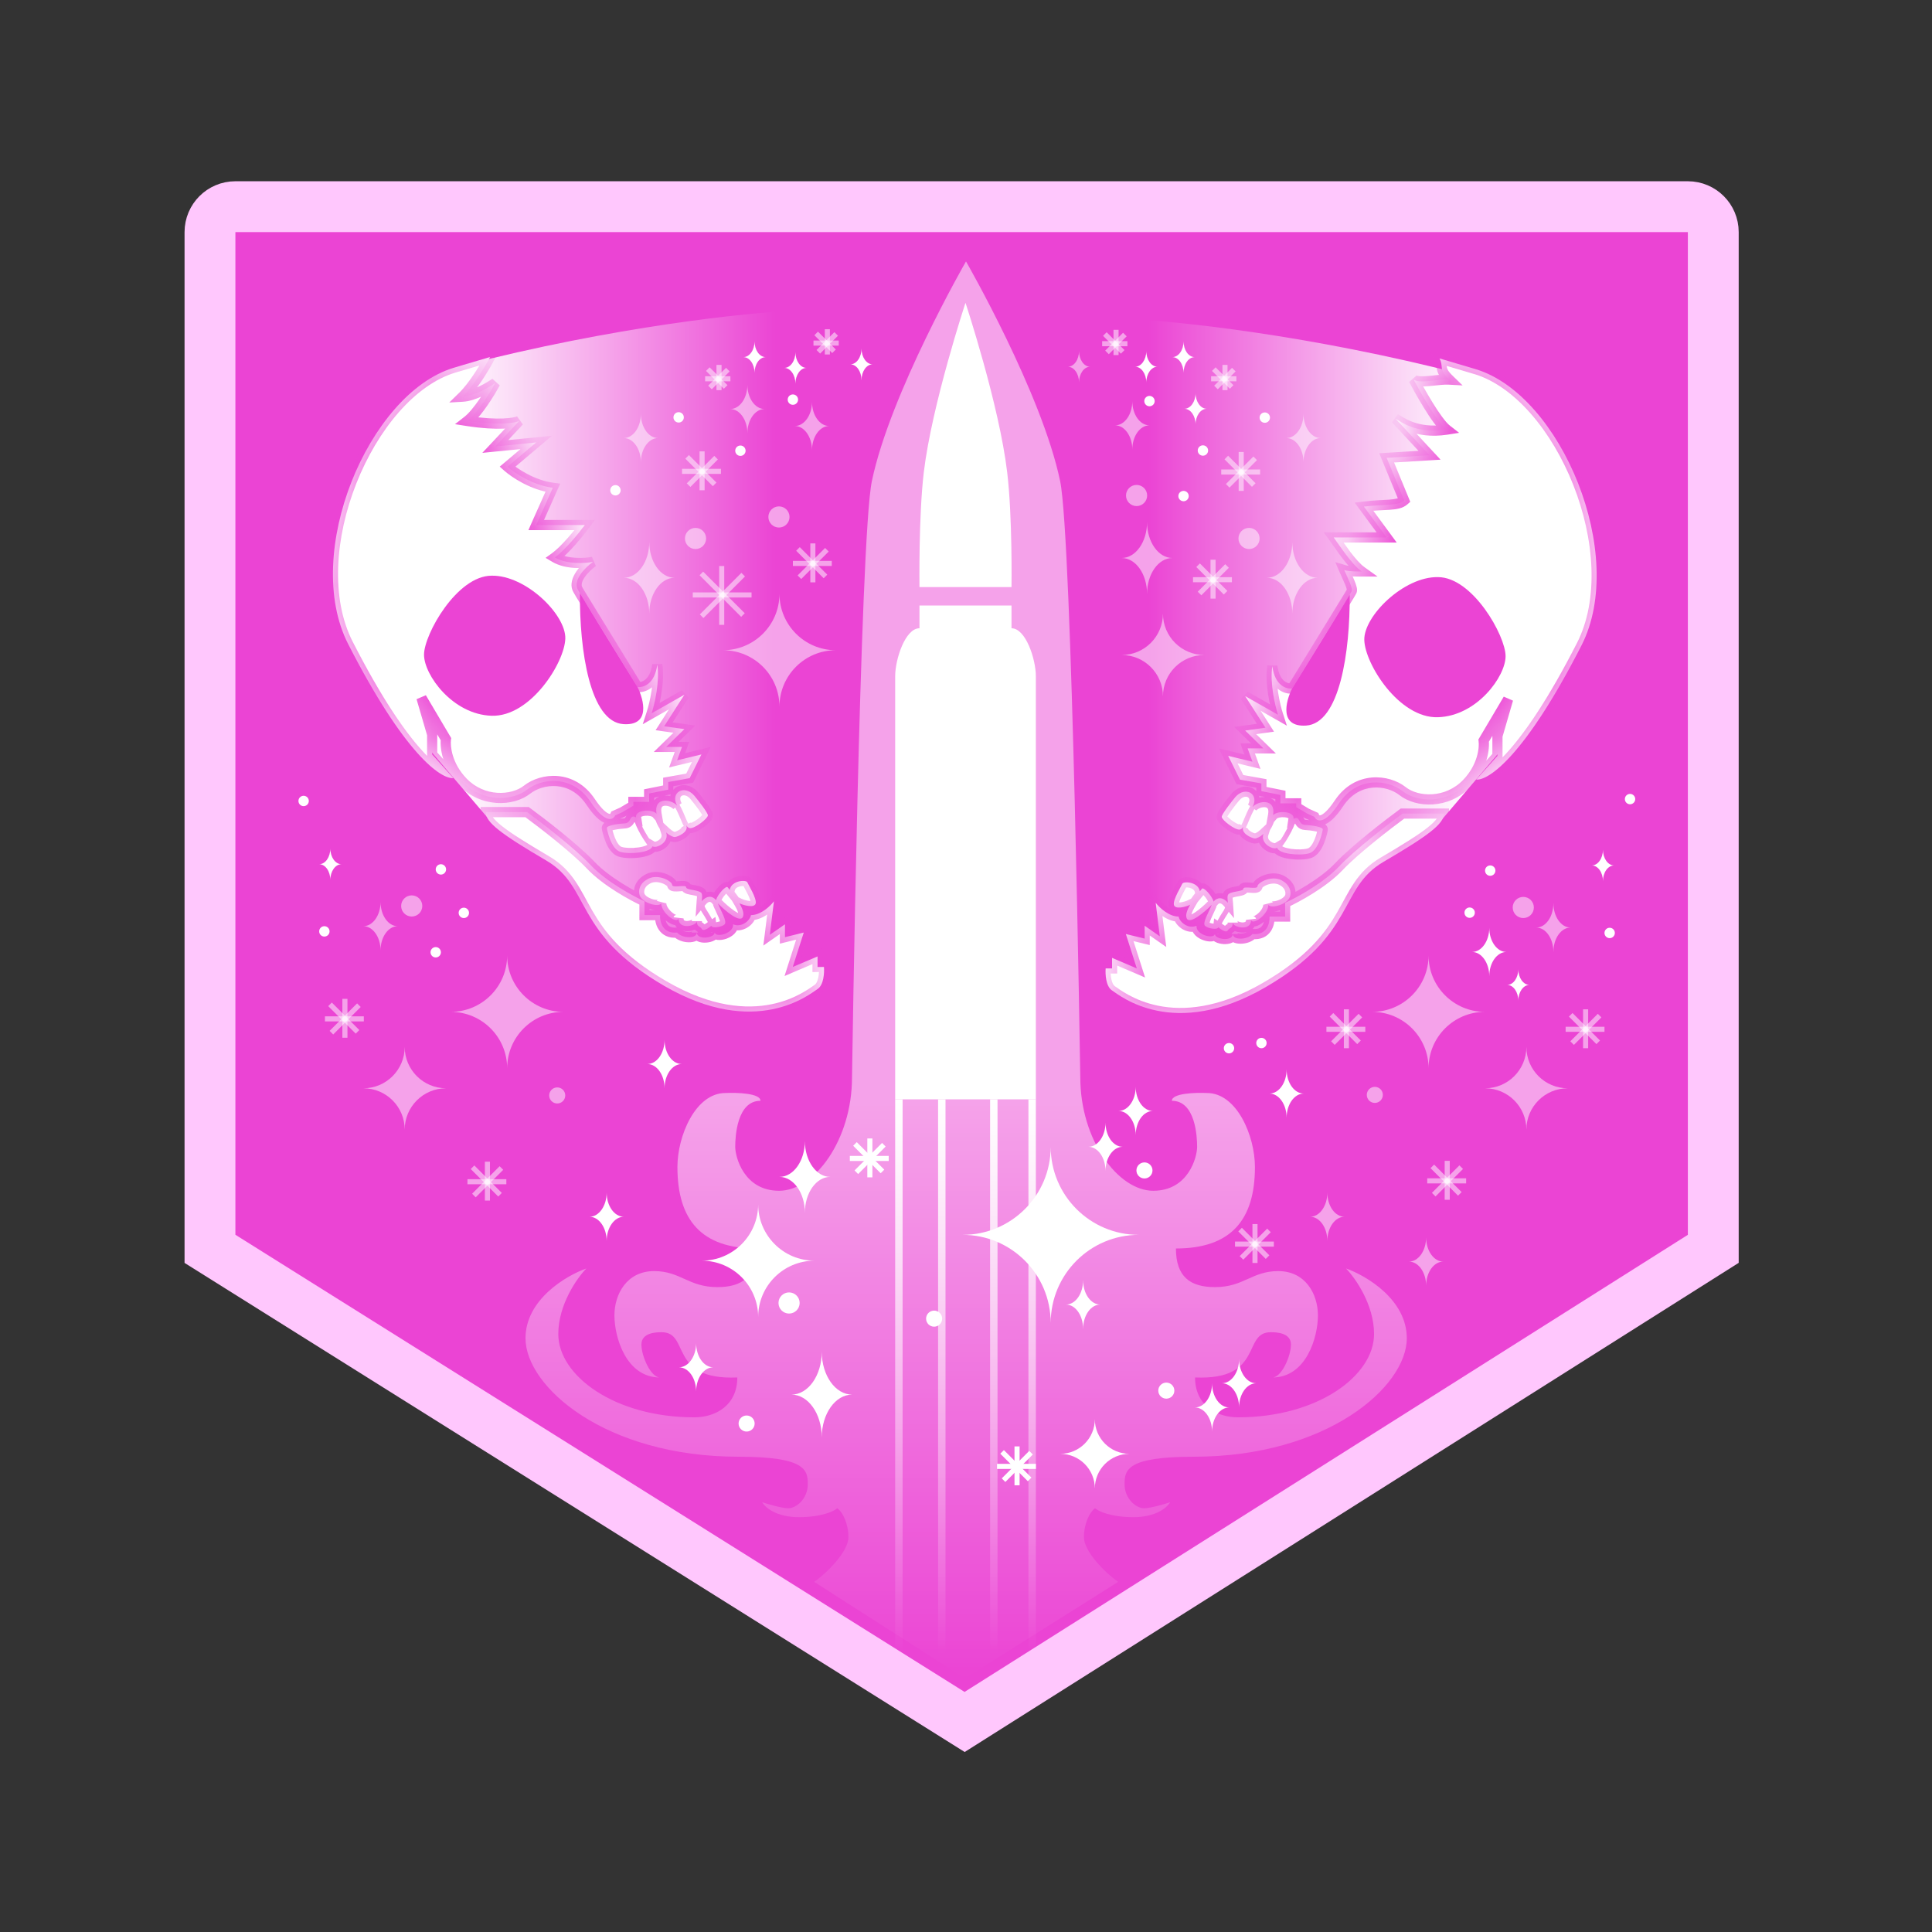 <svg width="38" height="38" viewBox="0 0 38 38" fill="none" xmlns="http://www.w3.org/2000/svg">
<rect x="0" y="0" width="38" height="38" fill="#333333" stroke="none"/>
<path d="M4.13 24.563V4.565C4.13 4.289 4.354 4.065 4.63 4.065H33.198C33.474 4.065 33.698 4.289 33.698 4.565V24.563L18.973 33.869L4.13 24.563Z" fill="#EB44D4" stroke="#FFC7FD"/>
<path d="M18.17 9.289C18.329 7.958 18.99 5.956 18.99 5.956C18.99 5.956 19.652 7.958 19.81 9.289C19.915 10.165 19.895 11.547 19.895 11.547H18.99H18.085C18.085 11.547 18.066 10.165 18.17 9.289Z" fill="white"/>
<path d="M17.148 9.466C17.506 7.739 19 5.142 19 5.142C19 5.142 20.495 7.739 20.852 9.466C21.088 10.603 21.248 21.192 21.248 21.192C21.248 22.422 21.991 23.421 22.683 23.421C23.375 23.421 23.546 22.757 23.546 22.557C23.546 22.358 23.514 21.651 23.049 21.651C23.049 21.503 23.509 21.487 23.739 21.498C24.329 21.498 24.683 22.344 24.683 22.953C24.683 23.995 24.211 24.556 23.129 24.556C23.129 25.112 23.409 25.316 23.897 25.316C24.464 25.316 24.622 25.001 25.141 25.001C25.676 25.001 25.922 25.451 25.922 25.873C25.922 26.296 25.696 27.093 25.027 27.093C25.204 27.093 25.391 26.68 25.391 26.444C25.391 26.208 25.091 26.203 24.997 26.203C24.425 26.198 24.872 27.151 23.505 27.093C23.505 27.638 23.926 27.877 24.352 27.877C25.922 27.877 27.026 27.056 27.026 26.239C27.026 25.661 26.658 25.138 26.474 24.949C26.873 25.09 27.67 25.561 27.67 26.322C27.67 27.274 26.105 28.652 23.479 28.652C22.155 28.652 22.119 28.915 22.119 29.194C22.119 29.474 22.339 29.665 22.501 29.665C22.63 29.665 22.898 29.586 23.015 29.547C22.962 29.645 22.742 29.841 22.295 29.841C21.848 29.841 21.604 29.724 21.538 29.665C21.433 29.741 21.32 29.962 21.32 30.238C21.32 30.514 21.736 30.936 21.994 31.113L18.979 33.011L16.013 31.113C16.27 30.936 16.687 30.514 16.687 30.238C16.687 29.962 16.574 29.741 16.469 29.665C16.403 29.724 16.159 29.841 15.712 29.841C15.265 29.841 15.045 29.645 14.991 29.547C15.109 29.586 15.377 29.665 15.506 29.665C15.668 29.665 15.888 29.474 15.888 29.194C15.888 28.915 15.851 28.652 14.528 28.652C11.902 28.652 10.336 27.274 10.336 26.322C10.336 25.561 11.134 25.09 11.533 24.949C11.349 25.138 10.981 25.661 10.981 26.239C10.981 27.056 12.085 27.877 13.655 27.877C14.081 27.877 14.502 27.638 14.502 27.093C13.134 27.151 13.582 26.198 13.01 26.203C12.916 26.203 12.616 26.208 12.616 26.444C12.616 26.68 12.803 27.093 12.98 27.093C12.311 27.093 12.085 26.296 12.085 25.873C12.085 25.451 12.331 25.001 12.866 25.001C13.385 25.001 13.543 25.316 14.11 25.316C14.598 25.316 14.877 25.112 14.877 24.556C13.796 24.556 13.324 23.995 13.324 22.953C13.324 22.344 13.678 21.498 14.268 21.498C14.498 21.487 14.958 21.503 14.958 21.651C14.493 21.651 14.461 22.358 14.461 22.557C14.461 22.757 14.632 23.421 15.324 23.421C16.016 23.421 16.758 22.422 16.758 21.192C16.758 21.192 16.912 10.603 17.148 9.466Z" fill="url(#paint0_linear_809_130)" fill-opacity="0.5"/>
<path d="M15.639 6.109C14.705 6.148 12.085 6.42 9.068 7.198L8.446 7.898L6.813 10.542L7.785 13.963L8.893 15.266L9.573 16.063L11.065 16.959L11.945 18.396C12.936 18.856 15.184 19.655 16.241 19.173C15.405 18.707 15.328 8.831 15.639 6.109Z" fill="url(#paint1_linear_809_130)"/>
<path d="M22.201 6.276C23.134 6.315 25.755 6.587 28.772 7.364L29.394 8.064L31.027 10.708L30.055 14.13L28.947 15.432L28.267 16.229L26.775 17.126L25.895 18.562C24.904 19.022 22.656 19.822 21.599 19.34C22.435 18.873 22.512 8.998 22.201 6.276Z" fill="url(#paint2_linear_809_130)"/>
<path d="M18.99 11.91H18.085V12.357C17.805 12.357 17.607 12.967 17.607 13.3V21.622H18.99H20.374V13.3C20.374 12.967 20.175 12.357 19.895 12.357V11.91H18.99Z" fill="white"/>
<path fill-rule="evenodd" clip-rule="evenodd" d="M18.934 24.288C19.891 24.288 20.666 23.513 20.666 22.556C20.666 23.513 21.442 24.288 22.399 24.288C21.442 24.288 20.666 25.064 20.666 26.021C20.666 25.064 19.891 24.288 18.934 24.288Z" fill="white"/>
<path fill-rule="evenodd" clip-rule="evenodd" d="M13.803 24.796C14.415 24.796 14.912 24.299 14.912 23.686V23.686H14.912V23.686C14.912 24.299 15.409 24.796 16.021 24.796V24.796C15.409 24.796 14.912 25.292 14.912 25.905H14.912C14.912 25.292 14.415 24.796 13.803 24.796V24.796H13.803Z" fill="white"/>
<path fill-rule="evenodd" clip-rule="evenodd" d="M15.331 23.148C15.607 23.148 15.831 22.832 15.831 22.443V22.443H15.831V22.443C15.831 22.832 16.054 23.148 16.33 23.148V23.148C16.054 23.148 15.831 23.463 15.831 23.852H15.831C15.831 23.463 15.607 23.148 15.331 23.148V23.148H15.331Z" fill="white"/>
<path fill-rule="evenodd" clip-rule="evenodd" d="M12.27 11.364C12.546 11.364 12.77 11.049 12.77 10.66V10.66H12.77V10.66C12.77 11.049 12.993 11.364 13.269 11.364V11.364C12.993 11.364 12.77 11.68 12.77 12.069H12.77C12.77 11.68 12.546 11.364 12.27 11.364V11.364H12.27Z" fill="white" fill-opacity="0.5"/>
<path fill-rule="evenodd" clip-rule="evenodd" d="M24.918 11.364C25.194 11.364 25.418 11.049 25.418 10.66V10.66H25.418V10.66C25.418 11.049 25.642 11.364 25.918 11.364V11.364C25.642 11.364 25.418 11.68 25.418 12.069H25.418C25.418 11.68 25.194 11.364 24.918 11.364V11.364H24.918Z" fill="white" fill-opacity="0.5"/>
<path fill-rule="evenodd" clip-rule="evenodd" d="M22 21.851C22.187 21.851 22.338 21.638 22.338 21.375V21.375H22.338V21.375C22.338 21.638 22.489 21.851 22.676 21.851V21.851C22.489 21.851 22.338 22.064 22.338 22.327H22.338C22.338 22.064 22.187 21.851 22 21.851V21.851H22Z" fill="white"/>
<path fill-rule="evenodd" clip-rule="evenodd" d="M24.969 21.509C25.155 21.509 25.306 21.296 25.306 21.033V21.033H25.306V21.033C25.306 21.296 25.457 21.509 25.644 21.509V21.509C25.457 21.509 25.306 21.723 25.306 21.986H25.306C25.306 21.723 25.155 21.509 24.969 21.509V21.509H24.969Z" fill="white"/>
<path fill-rule="evenodd" clip-rule="evenodd" d="M21.407 22.556C21.593 22.556 21.744 22.343 21.744 22.079V22.079H21.744V22.079C21.744 22.343 21.895 22.556 22.082 22.556V22.556C21.895 22.556 21.744 22.769 21.744 23.032H21.744C21.744 22.769 21.593 22.556 21.407 22.556V22.556H21.407Z" fill="white"/>
<path fill-rule="evenodd" clip-rule="evenodd" d="M13.354 26.893C13.541 26.893 13.692 26.679 13.692 26.416V26.416H13.692V26.416C13.692 26.679 13.843 26.893 14.03 26.893V26.893C13.843 26.893 13.692 27.106 13.692 27.369H13.692C13.692 27.106 13.541 26.893 13.354 26.893V26.893H13.354Z" fill="white"/>
<path fill-rule="evenodd" clip-rule="evenodd" d="M11.595 23.932C11.781 23.932 11.932 23.719 11.932 23.456V23.456H11.932V23.456C11.932 23.719 12.084 23.932 12.27 23.932V23.932C12.084 23.932 11.932 24.146 11.932 24.409H11.932C11.932 24.146 11.781 23.932 11.595 23.932V23.932H11.595Z" fill="white"/>
<path fill-rule="evenodd" clip-rule="evenodd" d="M12.733 20.928C12.92 20.928 13.071 20.715 13.071 20.452V20.452H13.071V20.452C13.071 20.715 13.222 20.928 13.409 20.928V20.928C13.222 20.928 13.071 21.142 13.071 21.405H13.071C13.071 21.142 12.92 20.928 12.733 20.928V20.928H12.733Z" fill="white"/>
<path fill-rule="evenodd" clip-rule="evenodd" d="M7.147 18.217C7.333 18.217 7.485 18.003 7.485 17.74V17.74H7.485V17.74C7.485 18.003 7.636 18.217 7.822 18.217V18.217C7.636 18.217 7.485 18.43 7.485 18.693H7.485C7.485 18.43 7.333 18.217 7.147 18.217V18.217H7.147Z" fill="white" fill-opacity="0.5"/>
<path fill-rule="evenodd" clip-rule="evenodd" d="M15.633 8.379C15.819 8.379 15.971 8.166 15.971 7.903V7.903H15.971V7.903C15.971 8.166 16.122 8.379 16.308 8.379V8.379C16.122 8.379 15.971 8.593 15.971 8.856H15.971C15.971 8.593 15.819 8.379 15.633 8.379V8.379H15.633Z" fill="white" fill-opacity="0.5"/>
<path fill-rule="evenodd" clip-rule="evenodd" d="M14.363 8.045C14.549 8.045 14.7 7.832 14.7 7.569V7.569H14.7V7.569C14.7 7.832 14.852 8.045 15.038 8.045V8.045C14.852 8.045 14.7 8.259 14.7 8.522H14.7C14.7 8.259 14.549 8.045 14.363 8.045V8.045H14.363Z" fill="white" fill-opacity="0.5"/>
<path fill-rule="evenodd" clip-rule="evenodd" d="M25.301 8.616C25.487 8.616 25.638 8.402 25.638 8.139V8.139H25.638V8.139C25.638 8.402 25.79 8.616 25.976 8.616V8.616C25.79 8.616 25.638 8.829 25.638 9.092H25.638C25.638 8.829 25.487 8.616 25.301 8.616V8.616H25.301Z" fill="white" fill-opacity="0.5"/>
<path fill-rule="evenodd" clip-rule="evenodd" d="M21.933 8.366C22.12 8.366 22.271 8.152 22.271 7.889V7.889H22.271V7.889C22.271 8.152 22.422 8.366 22.609 8.366V8.366C22.422 8.366 22.271 8.579 22.271 8.842H22.271C22.271 8.579 22.12 8.366 21.933 8.366V8.366H21.933Z" fill="white" fill-opacity="0.5"/>
<path fill-rule="evenodd" clip-rule="evenodd" d="M12.268 8.616C12.454 8.616 12.605 8.402 12.605 8.139V8.139H12.605V8.139C12.605 8.402 12.757 8.616 12.943 8.616V8.616C12.757 8.616 12.605 8.829 12.605 9.092H12.605C12.605 8.829 12.454 8.616 12.268 8.616V8.616H12.268Z" fill="white" fill-opacity="0.5"/>
<path fill-rule="evenodd" clip-rule="evenodd" d="M25.769 23.932C25.956 23.932 26.107 23.719 26.107 23.456V23.456H26.107V23.456C26.107 23.719 26.258 23.932 26.445 23.932V23.932C26.258 23.932 26.107 24.145 26.107 24.408H26.107C26.107 24.145 25.956 23.932 25.769 23.932V23.932H25.769Z" fill="white" fill-opacity="0.5"/>
<path fill-rule="evenodd" clip-rule="evenodd" d="M30.216 18.244C30.402 18.244 30.553 18.03 30.553 17.767V17.767H30.554V17.767C30.554 18.03 30.705 18.244 30.891 18.244V18.244C30.705 18.244 30.554 18.457 30.554 18.72H30.553C30.553 18.457 30.402 18.244 30.216 18.244V18.244H30.216Z" fill="white" fill-opacity="0.5"/>
<path fill-rule="evenodd" clip-rule="evenodd" d="M28.954 18.724C29.14 18.724 29.292 18.511 29.292 18.248V18.248H29.292V18.248C29.292 18.511 29.443 18.724 29.629 18.724V18.724C29.443 18.724 29.292 18.938 29.292 19.201H29.292C29.292 18.938 29.14 18.724 28.954 18.724V18.724H28.954Z" fill="white"/>
<path fill-rule="evenodd" clip-rule="evenodd" d="M29.643 19.372C29.765 19.372 29.863 19.233 29.863 19.062V19.062H29.863V19.062C29.863 19.233 29.962 19.372 30.083 19.372V19.372C29.962 19.372 29.863 19.511 29.863 19.682H29.863C29.863 19.511 29.765 19.372 29.643 19.372V19.372H29.643Z" fill="white"/>
<path fill-rule="evenodd" clip-rule="evenodd" d="M31.308 17.022C31.429 17.022 31.528 16.883 31.528 16.712V16.712H31.528V16.712C31.528 16.883 31.626 17.022 31.748 17.022V17.022C31.626 17.022 31.528 17.16 31.528 17.332H31.528C31.528 17.16 31.429 17.022 31.308 17.022V17.022H31.308Z" fill="white"/>
<path fill-rule="evenodd" clip-rule="evenodd" d="M23.295 8.04C23.417 8.04 23.515 7.901 23.515 7.73V7.73H23.515V7.73C23.515 7.901 23.614 8.04 23.735 8.04V8.04C23.614 8.04 23.515 8.179 23.515 8.35H23.515C23.515 8.179 23.417 8.04 23.295 8.04V8.04H23.295Z" fill="white"/>
<path fill-rule="evenodd" clip-rule="evenodd" d="M23.059 7.024C23.18 7.024 23.279 6.885 23.279 6.714V6.714H23.279V6.714C23.279 6.885 23.377 7.024 23.499 7.024V7.024C23.377 7.024 23.279 7.163 23.279 7.334H23.279C23.279 7.163 23.18 7.024 23.059 7.024V7.024H23.059Z" fill="white"/>
<path fill-rule="evenodd" clip-rule="evenodd" d="M22.326 7.213C22.448 7.213 22.546 7.074 22.546 6.903V6.903H22.546V6.903C22.546 7.074 22.645 7.213 22.766 7.213V7.213C22.645 7.213 22.546 7.352 22.546 7.523H22.546C22.546 7.352 22.448 7.213 22.326 7.213V7.213H22.326Z" fill="white"/>
<path fill-rule="evenodd" clip-rule="evenodd" d="M21.003 7.213C21.124 7.213 21.223 7.074 21.223 6.903V6.903H21.223V6.903C21.223 7.074 21.321 7.213 21.442 7.213V7.213C21.321 7.213 21.223 7.352 21.223 7.523H21.223C21.223 7.352 21.124 7.213 21.003 7.213V7.213H21.003Z" fill="white" fill-opacity="0.5"/>
<path fill-rule="evenodd" clip-rule="evenodd" d="M16.725 7.166C16.846 7.166 16.945 7.027 16.945 6.855V6.855H16.945V6.855C16.945 7.027 17.043 7.166 17.164 7.166V7.166C17.043 7.166 16.945 7.304 16.945 7.476H16.944C16.944 7.304 16.846 7.166 16.724 7.166V7.166H16.725Z" fill="white"/>
<path fill-rule="evenodd" clip-rule="evenodd" d="M15.425 7.236C15.546 7.236 15.645 7.098 15.645 6.926V6.926H15.645V6.926C15.645 7.098 15.743 7.236 15.864 7.236V7.236C15.743 7.236 15.645 7.375 15.645 7.547H15.645C15.645 7.375 15.546 7.236 15.425 7.236V7.236H15.425Z" fill="white"/>
<path fill-rule="evenodd" clip-rule="evenodd" d="M14.621 7.024C14.742 7.024 14.841 6.885 14.841 6.714V6.714H14.841V6.714C14.841 6.885 14.939 7.024 15.061 7.024V7.024C14.939 7.024 14.841 7.163 14.841 7.334H14.841C14.841 7.163 14.742 7.024 14.621 7.024V7.024H14.621Z" fill="white"/>
<path fill-rule="evenodd" clip-rule="evenodd" d="M6.278 16.998C6.399 16.998 6.497 16.859 6.497 16.688V16.688H6.497V16.688C6.497 16.859 6.596 16.998 6.717 16.998V16.998C6.596 16.998 6.497 17.137 6.497 17.308H6.497C6.497 17.137 6.399 16.998 6.278 16.998V16.998H6.278Z" fill="white"/>
<path fill-rule="evenodd" clip-rule="evenodd" d="M23.502 27.683C23.689 27.683 23.84 27.47 23.84 27.207V27.207H23.84V27.207C23.84 27.47 23.991 27.683 24.178 27.683V27.683C23.991 27.683 23.84 27.896 23.84 28.159H23.84C23.84 27.896 23.689 27.683 23.502 27.683V27.683H23.502Z" fill="white"/>
<path fill-rule="evenodd" clip-rule="evenodd" d="M20.966 25.659C21.152 25.659 21.303 25.446 21.303 25.183V25.183H21.304V25.183C21.304 25.446 21.455 25.659 21.641 25.659V25.659C21.455 25.659 21.304 25.872 21.304 26.135H21.303C21.303 25.872 21.152 25.659 20.966 25.659V25.659H20.966Z" fill="white"/>
<path fill-rule="evenodd" clip-rule="evenodd" d="M24.033 27.207C24.22 27.207 24.371 26.993 24.371 26.73V26.73H24.371V26.73C24.371 26.993 24.522 27.207 24.709 27.207V27.207C24.522 27.207 24.371 27.42 24.371 27.683H24.371C24.371 27.42 24.22 27.207 24.033 27.207V27.207H24.033Z" fill="white"/>
<path fill-rule="evenodd" clip-rule="evenodd" d="M27.712 24.814C27.899 24.814 28.05 24.6 28.05 24.337V24.337H28.05V24.337C28.05 24.6 28.201 24.814 28.387 24.814V24.814C28.201 24.814 28.05 25.027 28.05 25.29H28.05C28.05 25.027 27.899 24.814 27.712 24.814V24.814H27.712Z" fill="white" fill-opacity="0.5"/>
<path fill-rule="evenodd" clip-rule="evenodd" d="M15.567 27.43C15.896 27.43 16.163 27.053 16.163 26.588V26.588H16.163V26.588C16.163 27.053 16.431 27.43 16.76 27.43V27.43C16.431 27.43 16.163 27.806 16.163 28.271H16.163C16.163 27.806 15.896 27.43 15.567 27.43V27.43H15.567Z" fill="white"/>
<path fill-rule="evenodd" clip-rule="evenodd" d="M22.061 10.975C22.337 10.975 22.561 10.659 22.561 10.27V10.27H22.561V10.27C22.561 10.659 22.784 10.975 23.06 10.975V10.975C22.784 10.975 22.561 11.29 22.561 11.68H22.561C22.561 11.29 22.337 10.975 22.061 10.975V10.975H22.061Z" fill="white" fill-opacity="0.5"/>
<path fill-rule="evenodd" clip-rule="evenodd" d="M26.988 19.902C27.601 19.902 28.098 19.405 28.098 18.793V18.793H28.098V18.793C28.098 19.405 28.594 19.902 29.207 19.902V19.902C28.594 19.902 28.098 20.399 28.098 21.012H28.098C28.098 20.399 27.601 19.902 26.988 19.902V19.902H26.988Z" fill="white" fill-opacity="0.5"/>
<path fill-rule="evenodd" clip-rule="evenodd" d="M29.209 21.405C29.658 21.405 30.022 21.041 30.022 20.591V20.591H30.022V20.591C30.022 21.041 30.386 21.405 30.835 21.405V21.405C30.386 21.405 30.022 21.769 30.022 22.218H30.022C30.022 21.769 29.658 21.405 29.209 21.405V21.405H29.209Z" fill="white" fill-opacity="0.5"/>
<path fill-rule="evenodd" clip-rule="evenodd" d="M22.061 12.883C22.51 12.883 22.874 12.518 22.874 12.069V12.069H22.874V12.069C22.874 12.518 23.238 12.883 23.688 12.883V12.883C23.238 12.883 22.874 13.247 22.874 13.696H22.874C22.874 13.247 22.51 12.883 22.061 12.883V12.883H22.061Z" fill="white" fill-opacity="0.5"/>
<path fill-rule="evenodd" clip-rule="evenodd" d="M7.147 21.405C7.596 21.405 7.96 21.041 7.96 20.591V20.591H7.96V20.591C7.96 21.041 8.325 21.405 8.774 21.405V21.405C8.325 21.405 7.96 21.769 7.96 22.218H7.96C7.96 21.769 7.596 21.405 7.147 21.405V21.405H7.147Z" fill="white" fill-opacity="0.5"/>
<path fill-rule="evenodd" clip-rule="evenodd" d="M14.221 12.789C14.834 12.789 15.331 12.292 15.331 11.68V11.68H15.331V11.68C15.331 12.292 15.828 12.789 16.44 12.789V12.789C15.828 12.789 15.331 13.286 15.331 13.899H15.331C15.331 13.286 14.834 12.789 14.221 12.789V12.789H14.221Z" fill="white" fill-opacity="0.5"/>
<path fill-rule="evenodd" clip-rule="evenodd" d="M8.865 19.902C9.478 19.902 9.975 19.405 9.975 18.793V18.793H9.975V18.793C9.975 19.405 10.471 19.902 11.084 19.902V19.902C10.471 19.902 9.975 20.399 9.975 21.012H9.975C9.975 20.399 9.478 19.902 8.865 19.902V19.902H8.865Z" fill="white" fill-opacity="0.5"/>
<path fill-rule="evenodd" clip-rule="evenodd" d="M20.853 28.595C21.229 28.595 21.534 28.29 21.534 27.914V27.914H21.534V27.914C21.534 28.29 21.839 28.595 22.215 28.595V28.595C21.839 28.595 21.534 28.899 21.534 29.276H21.534C21.534 28.899 21.229 28.595 20.853 28.595V28.595H20.853Z" fill="white"/>
<line x1="20.004" y1="28.449" x2="20.004" y2="29.214" stroke="white" stroke-width="0.1"/>
<line x1="20.375" y1="28.842" x2="19.61" y2="28.842" stroke="white" stroke-width="0.1"/>
<line x1="20.251" y1="29.098" x2="19.71" y2="28.557" stroke="white" stroke-width="0.1"/>
<line y1="-0.05" x2="0.765" y2="-0.05" transform="matrix(0.707 -0.707 -0.707 -0.707 19.703 29.078)" stroke="white" stroke-width="0.1"/>
<line x1="24.684" y1="24.076" x2="24.684" y2="24.841" stroke="white" stroke-opacity="0.5" stroke-width="0.1"/>
<line x1="25.055" y1="24.47" x2="24.291" y2="24.47" stroke="white" stroke-opacity="0.5" stroke-width="0.1"/>
<line x1="24.931" y1="24.726" x2="24.391" y2="24.185" stroke="white" stroke-opacity="0.5" stroke-width="0.1"/>
<line y1="-0.05" x2="0.765" y2="-0.05" transform="matrix(0.707 -0.707 -0.707 -0.707 24.383 24.706)" stroke="white" stroke-opacity="0.5" stroke-width="0.1"/>
<line x1="28.465" y1="22.832" x2="28.465" y2="23.598" stroke="white" stroke-opacity="0.5" stroke-width="0.1"/>
<line x1="28.837" y1="23.226" x2="28.072" y2="23.226" stroke="white" stroke-opacity="0.5" stroke-width="0.1"/>
<line x1="28.713" y1="23.482" x2="28.172" y2="22.941" stroke="white" stroke-opacity="0.5" stroke-width="0.1"/>
<line y1="-0.05" x2="0.765" y2="-0.05" transform="matrix(0.707 -0.707 -0.707 -0.707 28.164 23.462)" stroke="white" stroke-opacity="0.5" stroke-width="0.1"/>
<line x1="31.187" y1="19.852" x2="31.187" y2="20.617" stroke="white" stroke-opacity="0.5" stroke-width="0.1"/>
<line x1="31.558" y1="20.245" x2="30.794" y2="20.245" stroke="white" stroke-opacity="0.5" stroke-width="0.1"/>
<line x1="31.435" y1="20.501" x2="30.894" y2="19.96" stroke="white" stroke-opacity="0.5" stroke-width="0.1"/>
<line y1="-0.05" x2="0.765" y2="-0.05" transform="matrix(0.707 -0.707 -0.707 -0.707 30.886 20.481)" stroke="white" stroke-opacity="0.5" stroke-width="0.1"/>
<line x1="26.482" y1="19.852" x2="26.482" y2="20.617" stroke="white" stroke-opacity="0.5" stroke-width="0.1"/>
<line x1="26.854" y1="20.245" x2="26.089" y2="20.245" stroke="white" stroke-opacity="0.5" stroke-width="0.1"/>
<line x1="26.73" y1="20.501" x2="26.189" y2="19.96" stroke="white" stroke-opacity="0.5" stroke-width="0.1"/>
<line y1="-0.05" x2="0.765" y2="-0.05" transform="matrix(0.707 -0.707 -0.707 -0.707 26.181 20.481)" stroke="white" stroke-opacity="0.5" stroke-width="0.1"/>
<line x1="23.859" y1="11.009" x2="23.859" y2="11.774" stroke="white" stroke-opacity="0.5" stroke-width="0.1"/>
<line x1="24.23" y1="11.402" x2="23.465" y2="11.402" stroke="white" stroke-opacity="0.5" stroke-width="0.1"/>
<line x1="24.106" y1="11.658" x2="23.565" y2="11.117" stroke="white" stroke-opacity="0.5" stroke-width="0.1"/>
<line y1="-0.05" x2="0.765" y2="-0.05" transform="matrix(0.707 -0.707 -0.707 -0.707 23.558 11.638)" stroke="white" stroke-opacity="0.5" stroke-width="0.1"/>
<line x1="9.587" y1="22.849" x2="9.587" y2="23.614" stroke="white" stroke-opacity="0.5" stroke-width="0.1"/>
<line x1="9.959" y1="23.243" x2="9.194" y2="23.243" stroke="white" stroke-opacity="0.5" stroke-width="0.1"/>
<line x1="9.835" y1="23.499" x2="9.294" y2="22.958" stroke="white" stroke-opacity="0.5" stroke-width="0.1"/>
<line y1="-0.05" x2="0.765" y2="-0.05" transform="matrix(0.707 -0.707 -0.707 -0.707 9.286 23.479)" stroke="white" stroke-opacity="0.5" stroke-width="0.1"/>
<line x1="6.784" y1="19.646" x2="6.784" y2="20.411" stroke="white" stroke-opacity="0.5" stroke-width="0.1"/>
<line x1="7.156" y1="20.04" x2="6.391" y2="20.04" stroke="white" stroke-opacity="0.5" stroke-width="0.1"/>
<line x1="7.032" y1="20.295" x2="6.491" y2="19.754" stroke="white" stroke-opacity="0.5" stroke-width="0.1"/>
<line y1="-0.05" x2="0.765" y2="-0.05" transform="matrix(0.707 -0.707 -0.707 -0.707 6.483 20.276)" stroke="white" stroke-opacity="0.5" stroke-width="0.1"/>
<line x1="17.109" y1="22.392" x2="17.109" y2="23.157" stroke="white" stroke-width="0.1"/>
<line x1="17.48" y1="22.785" x2="16.715" y2="22.785" stroke="white" stroke-width="0.1"/>
<line x1="17.357" y1="23.041" x2="16.816" y2="22.5" stroke="white" stroke-width="0.1"/>
<line y1="-0.05" x2="0.765" y2="-0.05" transform="matrix(0.707 -0.707 -0.707 -0.707 16.808 23.021)" stroke="white" stroke-width="0.1"/>
<line x1="15.988" y1="10.688" x2="15.988" y2="11.454" stroke="white" stroke-opacity="0.5" stroke-width="0.1"/>
<line x1="16.36" y1="11.082" x2="15.595" y2="11.082" stroke="white" stroke-opacity="0.5" stroke-width="0.1"/>
<line x1="16.236" y1="11.338" x2="15.695" y2="10.797" stroke="white" stroke-opacity="0.5" stroke-width="0.1"/>
<line y1="-0.05" x2="0.765" y2="-0.05" transform="matrix(0.707 -0.707 -0.707 -0.707 15.688 11.318)" stroke="white" stroke-opacity="0.5" stroke-width="0.1"/>
<line x1="13.809" y1="8.878" x2="13.809" y2="9.643" stroke="white" stroke-opacity="0.5" stroke-width="0.1"/>
<line x1="14.18" y1="9.271" x2="13.415" y2="9.271" stroke="white" stroke-opacity="0.5" stroke-width="0.1"/>
<line x1="14.056" y1="9.527" x2="13.515" y2="8.986" stroke="white" stroke-opacity="0.5" stroke-width="0.1"/>
<line y1="-0.05" x2="0.765" y2="-0.05" transform="matrix(0.707 -0.707 -0.707 -0.707 13.508 9.507)" stroke="white" stroke-opacity="0.5" stroke-width="0.1"/>
<line x1="14.142" y1="7.177" x2="14.142" y2="7.674" stroke="white" stroke-opacity="0.5" stroke-width="0.1"/>
<line x1="14.366" y1="7.45" x2="13.869" y2="7.45" stroke="white" stroke-opacity="0.5" stroke-width="0.1"/>
<line x1="14.273" y1="7.611" x2="13.922" y2="7.26" stroke="white" stroke-opacity="0.5" stroke-width="0.1"/>
<line y1="-0.05" x2="0.497" y2="-0.05" transform="matrix(0.707 -0.707 -0.707 -0.707 13.929 7.586)" stroke="white" stroke-opacity="0.5" stroke-width="0.1"/>
<line x1="24.094" y1="7.177" x2="24.094" y2="7.674" stroke="white" stroke-opacity="0.5" stroke-width="0.1"/>
<line x1="24.318" y1="7.45" x2="23.821" y2="7.45" stroke="white" stroke-opacity="0.5" stroke-width="0.1"/>
<line x1="24.225" y1="7.611" x2="23.874" y2="7.26" stroke="white" stroke-opacity="0.5" stroke-width="0.1"/>
<line y1="-0.05" x2="0.497" y2="-0.05" transform="matrix(0.707 -0.707 -0.707 -0.707 23.881 7.586)" stroke="white" stroke-opacity="0.5" stroke-width="0.1"/>
<line x1="21.951" y1="6.487" x2="21.951" y2="6.984" stroke="white" stroke-opacity="0.5" stroke-width="0.1"/>
<line x1="22.175" y1="6.76" x2="21.678" y2="6.76" stroke="white" stroke-opacity="0.5" stroke-width="0.1"/>
<line x1="22.082" y1="6.921" x2="21.731" y2="6.57" stroke="white" stroke-opacity="0.5" stroke-width="0.1"/>
<line y1="-0.05" x2="0.497" y2="-0.05" transform="matrix(0.707 -0.707 -0.707 -0.707 21.738 6.896)" stroke="white" stroke-opacity="0.5" stroke-width="0.1"/>
<line x1="16.273" y1="6.475" x2="16.273" y2="6.972" stroke="white" stroke-opacity="0.5" stroke-width="0.1"/>
<line x1="16.497" y1="6.748" x2="16" y2="6.748" stroke="white" stroke-opacity="0.5" stroke-width="0.1"/>
<line x1="16.404" y1="6.909" x2="16.053" y2="6.558" stroke="white" stroke-opacity="0.5" stroke-width="0.1"/>
<line y1="-0.05" x2="0.497" y2="-0.05" transform="matrix(0.707 -0.707 -0.707 -0.707 16.06 6.884)" stroke="white" stroke-opacity="0.5" stroke-width="0.1"/>
<line x1="14.195" y1="11.133" x2="14.195" y2="12.29" stroke="white" stroke-opacity="0.5" stroke-width="0.1"/>
<line x1="14.782" y1="11.702" x2="13.626" y2="11.702" stroke="white" stroke-opacity="0.5" stroke-width="0.1"/>
<line x1="14.613" y1="12.097" x2="13.795" y2="11.279" stroke="white" stroke-opacity="0.5" stroke-width="0.1"/>
<line y1="-0.05" x2="1.156" y2="-0.05" transform="matrix(0.707 -0.707 -0.707 -0.707 13.765 12.085)" stroke="white" stroke-opacity="0.5" stroke-width="0.1"/>
<line x1="24.413" y1="8.89" x2="24.413" y2="9.655" stroke="white" stroke-opacity="0.5" stroke-width="0.1"/>
<line x1="24.785" y1="9.284" x2="24.02" y2="9.284" stroke="white" stroke-opacity="0.5" stroke-width="0.1"/>
<line x1="24.66" y1="9.54" x2="24.12" y2="8.999" stroke="white" stroke-opacity="0.5" stroke-width="0.1"/>
<line y1="-0.05" x2="0.765" y2="-0.05" transform="matrix(0.707 -0.707 -0.707 -0.707 24.112 9.52)" stroke="white" stroke-opacity="0.5" stroke-width="0.1"/>
<rect x="17.607" y="21.622" width="0.146" height="10.905" fill="url(#paint3_linear_809_130)"/>
<rect x="18.451" y="21.622" width="0.146" height="10.905" fill="url(#paint4_linear_809_130)"/>
<rect x="19.474" y="21.622" width="0.146" height="10.905" fill="url(#paint5_linear_809_130)"/>
<rect x="20.228" y="21.622" width="0.146" height="10.905" fill="url(#paint6_linear_809_130)"/>
<circle cx="22.94" cy="27.352" r="0.158" fill="white"/>
<circle cx="27.041" cy="21.535" r="0.158" fill="white" fill-opacity="0.5"/>
<circle cx="18.373" cy="25.936" r="0.158" fill="white"/>
<circle cx="15.52" cy="25.628" r="0.208" fill="white"/>
<circle cx="29.961" cy="17.849" r="0.208" fill="white" fill-opacity="0.5"/>
<circle cx="24.567" cy="10.591" r="0.208" fill="white" fill-opacity="0.5"/>
<circle cx="22.355" cy="9.746" r="0.208" fill="white" fill-opacity="0.5"/>
<circle cx="15.321" cy="10.168" r="0.208" fill="white" fill-opacity="0.5"/>
<circle cx="13.68" cy="10.591" r="0.208" fill="white" fill-opacity="0.5"/>
<circle cx="8.098" cy="17.819" r="0.208" fill="white" fill-opacity="0.5"/>
<circle cx="14.685" cy="27.999" r="0.158" fill="white"/>
<circle cx="10.96" cy="21.546" r="0.158" fill="white" fill-opacity="0.5"/>
<circle cx="22.51" cy="23.021" r="0.158" fill="white"/>
<circle cx="15.595" cy="7.86" r="0.102" fill="white"/>
<circle cx="23.279" cy="9.757" r="0.102" fill="white"/>
<circle cx="23.66" cy="8.861" r="0.102" fill="white"/>
<circle cx="24.811" cy="20.515" r="0.102" fill="white"/>
<circle cx="29.311" cy="17.124" r="0.102" fill="white"/>
<circle cx="31.66" cy="18.35" r="0.102" fill="white"/>
<circle cx="32.061" cy="15.717" r="0.102" fill="white"/>
<mask id="path-142-inside-1_809_130" fill="white">
<path d="M6.848 12.667C5.935 10.882 7.249 7.746 8.919 7.235L9.639 7.022C9.551 7.192 9.32 7.586 9.097 7.802C9.326 7.789 9.623 7.616 9.742 7.531C9.644 7.715 9.397 8.121 9.193 8.28C9.804 8.376 10.127 8.32 10.212 8.28L9.742 8.782L10.547 8.702L9.981 9.18C10.111 9.297 10.472 9.543 10.873 9.594L10.547 10.327H11.502C11.391 10.478 11.117 10.817 10.913 10.964C11.149 11.104 11.51 11.081 11.662 11.052C11.518 11.155 11.259 11.41 11.367 11.601C11.376 11.617 11.389 11.639 11.406 11.667L12.538 13.512C12.646 13.528 12.877 13.463 12.928 13.074C12.979 13.406 12.875 13.85 12.816 14.03L13.461 13.664L13.063 14.285L13.461 14.341L13.103 14.691H13.414L13.318 14.954L13.796 14.839L13.565 15.305L13.143 15.381V15.531L12.768 15.607V15.772H12.458V15.846L12.243 15.973L12.1 16.037C12.059 16.129 11.906 16.206 11.617 15.772C11.256 15.23 10.653 15.305 10.367 15.531C10.081 15.757 9.494 15.787 9.103 15.381C8.789 15.056 8.751 14.683 8.771 14.538L8.289 13.725L8.5 14.447V14.839L8.919 15.305C8.672 15.325 7.958 14.839 6.848 12.667Z"/>
<path d="M10.367 15.973H9.553C9.553 16.174 9.85 16.401 10.744 16.925C11.638 17.448 11.259 18.342 13.063 19.39C14.868 20.437 15.926 19.552 16.08 19.453C16.203 19.373 16.215 19.131 16.206 19.019H16.08V18.812L15.592 19.019L15.809 18.342L15.439 18.433V18.18L15.141 18.387L15.222 17.728C15.153 17.819 14.966 17.999 14.771 17.999C14.753 18.108 14.581 18.252 14.419 18.18C14.437 18.36 14.076 18.451 14.058 18.342C14.058 18.451 13.706 18.496 13.706 18.342C13.706 18.469 13.414 18.46 13.318 18.342C13.03 18.371 12.975 18.126 12.983 17.999H12.676V17.728C12.451 17.626 11.923 17.34 11.617 17.015C11.311 16.69 10.656 16.185 10.367 15.973Z"/>
<path d="M13.318 15.846C13.175 15.583 13.461 15.425 13.655 15.649C13.744 15.757 13.923 15.986 13.923 16.037C13.923 16.101 13.655 16.307 13.565 16.288C13.537 16.282 13.516 16.262 13.496 16.229C13.556 16.359 13.342 16.455 13.276 16.463C13.244 16.466 13.174 16.439 13.103 16.373C13.165 16.57 12.913 16.694 12.833 16.646C12.797 16.77 12.379 16.809 12.199 16.754C12.02 16.698 11.944 16.339 11.936 16.288C11.928 16.236 12.148 16.203 12.287 16.195C12.427 16.188 12.375 16.005 12.51 16.076C12.486 15.923 12.829 15.908 12.913 16.005C12.853 15.671 13.2 15.713 13.318 15.846Z"/>
<path d="M12.704 17.312C12.913 17.157 13.22 17.331 13.22 17.403C13.22 17.476 13.496 17.389 13.496 17.452C13.496 17.514 13.78 17.495 13.804 17.582C13.816 17.625 13.805 17.674 13.802 17.728C13.902 17.608 14.016 17.619 14.083 17.704C14.119 17.582 14.285 17.411 14.312 17.452C14.317 17.459 14.332 17.477 14.353 17.503C14.387 17.312 14.676 17.302 14.698 17.353C14.719 17.403 14.885 17.668 14.864 17.768C14.842 17.867 14.626 17.807 14.544 17.768C14.602 17.867 14.64 17.967 14.612 18.033C14.556 18.164 14.26 17.911 14.119 17.768C14.173 17.905 14.307 18.123 14.253 18.18C14.199 18.237 13.998 18.265 13.992 18.209C13.963 18.228 13.842 18.334 13.804 18.272C13.765 18.209 13.706 18.235 13.706 18.117C13.706 18.209 13.345 18.301 13.345 18.064C13.318 18.18 13.006 17.961 13.006 17.768C12.959 17.854 12.602 17.76 12.574 17.582C12.55 17.439 12.651 17.342 12.704 17.312Z"/>
</mask>
<path d="M6.848 12.667C5.935 10.882 7.249 7.746 8.919 7.235L9.639 7.022C9.551 7.192 9.32 7.586 9.097 7.802C9.326 7.789 9.623 7.616 9.742 7.531C9.644 7.715 9.397 8.121 9.193 8.28C9.804 8.376 10.127 8.32 10.212 8.28L9.742 8.782L10.547 8.702L9.981 9.18C10.111 9.297 10.472 9.543 10.873 9.594L10.547 10.327H11.502C11.391 10.478 11.117 10.817 10.913 10.964C11.149 11.104 11.51 11.081 11.662 11.052C11.518 11.155 11.259 11.41 11.367 11.601C11.376 11.617 11.389 11.639 11.406 11.667L12.538 13.512C12.646 13.528 12.877 13.463 12.928 13.074C12.979 13.406 12.875 13.85 12.816 14.03L13.461 13.664L13.063 14.285L13.461 14.341L13.103 14.691H13.414L13.318 14.954L13.796 14.839L13.565 15.305L13.143 15.381V15.531L12.768 15.607V15.772H12.458V15.846L12.243 15.973L12.1 16.037C12.059 16.129 11.906 16.206 11.617 15.772C11.256 15.23 10.653 15.305 10.367 15.531C10.081 15.757 9.494 15.787 9.103 15.381C8.789 15.056 8.751 14.683 8.771 14.538L8.289 13.725L8.5 14.447V14.839L8.919 15.305C8.672 15.325 7.958 14.839 6.848 12.667Z" fill="white"/>
<path d="M10.367 15.973H9.553C9.553 16.174 9.85 16.401 10.744 16.925C11.638 17.448 11.259 18.342 13.063 19.39C14.868 20.437 15.926 19.552 16.08 19.453C16.203 19.373 16.215 19.131 16.206 19.019H16.08V18.812L15.592 19.019L15.809 18.342L15.439 18.433V18.18L15.141 18.387L15.222 17.728C15.153 17.819 14.966 17.999 14.771 17.999C14.753 18.108 14.581 18.252 14.419 18.18C14.437 18.36 14.076 18.451 14.058 18.342C14.058 18.451 13.706 18.496 13.706 18.342C13.706 18.469 13.414 18.46 13.318 18.342C13.03 18.371 12.975 18.126 12.983 17.999H12.676V17.728C12.451 17.626 11.923 17.34 11.617 17.015C11.311 16.69 10.656 16.185 10.367 15.973Z" fill="white"/>
<path d="M13.318 15.846C13.175 15.583 13.461 15.425 13.655 15.649C13.744 15.757 13.923 15.986 13.923 16.037C13.923 16.101 13.655 16.307 13.565 16.288C13.537 16.282 13.516 16.262 13.496 16.229C13.556 16.359 13.342 16.455 13.276 16.463C13.244 16.466 13.174 16.439 13.103 16.373C13.165 16.57 12.913 16.694 12.833 16.646C12.797 16.77 12.379 16.809 12.199 16.754C12.02 16.698 11.944 16.339 11.936 16.288C11.928 16.236 12.148 16.203 12.287 16.195C12.427 16.188 12.375 16.005 12.51 16.076C12.486 15.923 12.829 15.908 12.913 16.005C12.853 15.671 13.2 15.713 13.318 15.846Z" fill="white"/>
<path d="M12.704 17.312C12.913 17.157 13.22 17.331 13.22 17.403C13.22 17.476 13.496 17.389 13.496 17.452C13.496 17.514 13.78 17.495 13.804 17.582C13.816 17.625 13.805 17.674 13.802 17.728C13.902 17.608 14.016 17.619 14.083 17.704C14.119 17.582 14.285 17.411 14.312 17.452C14.317 17.459 14.332 17.477 14.353 17.503C14.387 17.312 14.676 17.302 14.698 17.353C14.719 17.403 14.885 17.668 14.864 17.768C14.842 17.867 14.626 17.807 14.544 17.768C14.602 17.867 14.64 17.967 14.612 18.033C14.556 18.164 14.26 17.911 14.119 17.768C14.173 17.905 14.307 18.123 14.253 18.18C14.199 18.237 13.998 18.265 13.992 18.209C13.963 18.228 13.842 18.334 13.804 18.272C13.765 18.209 13.706 18.235 13.706 18.117C13.706 18.209 13.345 18.301 13.345 18.064C13.318 18.18 13.006 17.961 13.006 17.768C12.959 17.854 12.602 17.76 12.574 17.582C12.55 17.439 12.651 17.342 12.704 17.312Z" fill="white"/>
<path d="M13.842 17.905L13.884 17.878L13.842 17.905ZM13.274 15.87C13.322 15.958 13.355 16.034 13.382 16.098C13.408 16.16 13.43 16.215 13.454 16.255L13.539 16.203C13.52 16.172 13.502 16.126 13.474 16.059C13.447 15.994 13.412 15.914 13.362 15.822L13.274 15.87ZM12.461 16.084C12.468 16.128 12.488 16.185 12.514 16.243C12.54 16.302 12.573 16.366 12.607 16.425C12.642 16.485 12.679 16.542 12.712 16.588C12.729 16.611 12.745 16.631 12.761 16.648C12.775 16.664 12.791 16.679 12.807 16.689L12.859 16.603C12.855 16.601 12.847 16.594 12.834 16.58C12.822 16.567 12.808 16.55 12.793 16.529C12.762 16.487 12.727 16.433 12.694 16.375C12.661 16.318 12.63 16.258 12.605 16.203C12.581 16.147 12.565 16.1 12.56 16.068L12.461 16.084ZM12.864 16.014C12.897 16.2 12.983 16.329 13.069 16.409L13.137 16.336C13.066 16.27 12.992 16.16 12.962 15.996L12.864 16.014ZM13.8 17.932C13.841 17.995 13.884 18.064 13.914 18.12C13.929 18.149 13.94 18.171 13.945 18.186C13.947 18.195 13.947 18.197 13.947 18.196C13.947 18.195 13.947 18.192 13.949 18.186C13.951 18.18 13.956 18.173 13.964 18.167L14.02 18.251C14.044 18.234 14.047 18.208 14.047 18.195C14.047 18.181 14.043 18.167 14.04 18.156C14.032 18.132 14.018 18.103 14.002 18.073C13.97 18.013 13.925 17.941 13.884 17.878L13.8 17.932ZM13.752 17.725C13.748 17.785 13.752 17.857 13.8 17.932L13.884 17.878C13.852 17.828 13.849 17.781 13.852 17.732L13.752 17.725ZM14.044 17.735C14.055 17.749 14.065 17.766 14.072 17.786L14.166 17.75C14.155 17.721 14.14 17.695 14.122 17.673L14.044 17.735ZM14.314 17.534C14.363 17.594 14.442 17.693 14.501 17.793L14.587 17.742C14.524 17.636 14.44 17.531 14.391 17.471L14.314 17.534ZM8.919 7.235L8.891 7.139L8.89 7.14L8.919 7.235ZM6.848 12.667L6.759 12.713L6.848 12.667ZM8.919 15.305L8.927 15.405L9.129 15.389L8.994 15.239L8.919 15.305ZM8.5 14.839H8.4V14.877L8.426 14.905L8.5 14.839ZM8.5 14.447H8.6V14.433L8.596 14.419L8.5 14.447ZM8.289 13.725L8.376 13.674L8.193 13.752L8.289 13.725ZM8.771 14.538L8.87 14.551L8.875 14.517L8.857 14.487L8.771 14.538ZM9.103 15.381L9.175 15.311L9.103 15.381ZM10.367 15.531L10.305 15.453L10.367 15.531ZM11.617 15.772L11.534 15.828L11.617 15.772ZM12.1 16.037L12.059 15.946L12.024 15.961L12.008 15.997L12.1 16.037ZM12.243 15.973L12.284 16.065L12.294 16.059L12.243 15.973ZM12.458 15.846L12.509 15.932L12.558 15.903V15.846H12.458ZM12.458 15.772V15.672H12.358V15.772H12.458ZM12.768 15.772V15.872H12.868V15.772H12.768ZM12.768 15.607L12.749 15.509L12.668 15.525V15.607H12.768ZM13.143 15.531L13.163 15.629L13.243 15.613V15.531H13.143ZM13.143 15.381L13.125 15.282L13.043 15.297V15.381H13.143ZM13.565 15.305L13.582 15.404L13.632 15.395L13.655 15.35L13.565 15.305ZM13.796 14.839L13.886 14.883L13.98 14.691L13.773 14.742L13.796 14.839ZM13.318 14.954L13.224 14.92L13.16 15.095L13.341 15.051L13.318 14.954ZM13.414 14.691L13.508 14.725L13.556 14.591H13.414V14.691ZM13.103 14.691L13.033 14.62L12.858 14.791H13.103V14.691ZM13.461 14.341L13.531 14.412L13.677 14.27L13.475 14.242L13.461 14.341ZM13.063 14.285L12.979 14.231L12.895 14.362L13.049 14.384L13.063 14.285ZM13.461 13.664L13.546 13.718L13.412 13.577L13.461 13.664ZM12.816 14.03L12.721 13.999L12.642 14.244L12.866 14.117L12.816 14.03ZM12.928 13.074L13.027 13.059L12.829 13.061L12.928 13.074ZM12.538 13.512L12.452 13.565L12.477 13.604L12.523 13.611L12.538 13.512ZM11.367 11.601L11.454 11.552V11.552L11.367 11.601ZM11.662 11.052L11.72 11.133L11.643 10.953L11.662 11.052ZM10.913 10.964L10.855 10.883L10.731 10.972L10.862 11.05L10.913 10.964ZM11.502 10.327L11.583 10.386L11.7 10.227H11.502V10.327ZM10.547 10.327L10.455 10.286L10.393 10.427H10.547V10.327ZM10.873 9.594L10.964 9.635L11.019 9.512L10.886 9.495L10.873 9.594ZM9.981 9.18L9.917 9.104L9.829 9.178L9.914 9.254L9.981 9.18ZM10.547 8.702L10.611 8.778L10.857 8.571L10.537 8.603L10.547 8.702ZM9.742 8.782L9.669 8.713L9.487 8.907L9.752 8.881L9.742 8.782ZM10.212 8.28L10.285 8.348L10.17 8.189L10.212 8.28ZM9.193 8.28L9.131 8.201L8.949 8.343L9.177 8.379L9.193 8.28ZM9.742 7.531L9.83 7.579L9.684 7.45L9.742 7.531ZM9.097 7.802L9.027 7.73L8.836 7.917L9.103 7.902L9.097 7.802ZM9.639 7.022L9.728 7.067L9.835 6.859L9.61 6.926L9.639 7.022ZM9.553 15.973V15.873H9.453V15.973H9.553ZM10.367 15.973L10.426 15.893L10.4 15.873H10.367V15.973ZM12.676 17.728H12.776V17.664L12.718 17.637L12.676 17.728ZM12.676 17.999H12.576V18.099H12.676V17.999ZM12.983 17.999L13.083 18.006L13.09 17.899H12.983V17.999ZM13.318 18.342L13.396 18.279L13.362 18.238L13.308 18.243L13.318 18.342ZM14.058 18.342L14.156 18.326L13.958 18.342H14.058ZM14.419 18.18L14.459 18.088L14.302 18.018L14.319 18.19L14.419 18.18ZM14.771 17.999V17.899H14.686L14.672 17.983L14.771 17.999ZM15.222 17.728L15.322 17.741L15.367 17.376L15.143 17.668L15.222 17.728ZM15.141 18.387L15.042 18.375L15.014 18.598L15.198 18.47L15.141 18.387ZM15.439 18.18H15.539V17.988L15.382 18.098L15.439 18.18ZM15.439 18.433H15.339V18.56L15.463 18.53L15.439 18.433ZM15.809 18.342L15.904 18.373L15.959 18.203L15.785 18.245L15.809 18.342ZM15.592 19.019L15.497 18.989L15.431 19.197L15.632 19.111L15.592 19.019ZM16.08 18.812H16.18V18.66L16.041 18.72L16.08 18.812ZM16.08 19.019H15.98V19.119H16.08V19.019ZM16.206 19.019L16.306 19.011L16.299 18.919H16.206V19.019ZM16.08 19.453L16.134 19.537V19.537L16.08 19.453ZM10.744 16.925L10.795 16.839L10.744 16.925ZM13.655 15.649L13.732 15.585L13.73 15.583L13.655 15.649ZM13.318 15.846L13.243 15.912L13.406 15.798L13.318 15.846ZM13.565 16.288L13.586 16.19L13.586 16.19L13.565 16.288ZM12.913 16.005L12.837 16.071L13.075 16.345L13.011 15.988L12.913 16.005ZM13.496 16.229L13.582 16.178L13.405 16.271L13.496 16.229ZM13.276 16.463L13.288 16.562H13.288L13.276 16.463ZM12.51 16.076L12.464 16.165L12.64 16.256L12.609 16.061L12.51 16.076ZM12.833 16.646L12.885 16.56L12.773 16.494L12.737 16.618L12.833 16.646ZM13.103 16.373L13.171 16.299L12.893 16.042L13.008 16.403L13.103 16.373ZM12.704 17.312L12.754 17.399L12.763 17.392L12.704 17.312ZM13.804 17.582L13.707 17.609V17.609L13.804 17.582ZM13.992 18.209L14.091 18.197L14.072 18.035L13.937 18.126L13.992 18.209ZM13.345 18.064H13.445L13.248 18.041L13.345 18.064ZM13.006 17.768H13.106L12.918 17.72L13.006 17.768ZM12.574 17.582L12.672 17.566L12.574 17.582ZM13.802 17.728L13.702 17.722L13.682 18.03L13.879 17.792L13.802 17.728ZM14.119 17.768L14.19 17.698L14.026 17.804L14.119 17.768ZM14.083 17.704L14.005 17.766L14.124 17.917L14.179 17.732L14.083 17.704ZM14.312 17.452L14.395 17.396L14.395 17.396L14.312 17.452ZM14.612 18.033L14.704 18.073V18.073L14.612 18.033ZM14.353 17.503L14.275 17.566L14.412 17.734L14.451 17.52L14.353 17.503ZM14.544 17.768L14.587 17.678L14.292 17.536L14.457 17.818L14.544 17.768ZM11.406 11.667L11.32 11.718L11.32 11.72L11.406 11.667ZM8.89 7.14C8.013 7.408 7.25 8.354 6.822 9.437C6.393 10.521 6.284 11.784 6.759 12.713L6.937 12.622C6.499 11.765 6.59 10.567 7.008 9.51C7.427 8.451 8.156 7.573 8.949 7.331L8.89 7.14ZM6.759 12.713C7.316 13.803 7.777 14.475 8.132 14.874C8.31 15.074 8.464 15.208 8.593 15.291C8.719 15.372 8.833 15.412 8.927 15.405L8.911 15.206C8.882 15.208 8.814 15.195 8.702 15.123C8.592 15.052 8.452 14.932 8.282 14.741C7.941 14.36 7.49 13.703 6.937 12.622L6.759 12.713ZM8.994 15.239L8.575 14.772L8.426 14.905L8.845 15.372L8.994 15.239ZM8.6 14.839V14.447H8.4V14.839H8.6ZM8.596 14.419L8.385 13.697L8.193 13.752L8.404 14.475L8.596 14.419ZM8.203 13.775L8.685 14.588L8.857 14.487L8.376 13.674L8.203 13.775ZM8.672 14.524C8.648 14.697 8.694 15.101 9.031 15.45L9.175 15.311C8.885 15.01 8.854 14.669 8.87 14.551L8.672 14.524ZM9.031 15.45C9.458 15.894 10.103 15.867 10.429 15.61L10.305 15.453C10.059 15.647 9.53 15.681 9.175 15.311L9.031 15.45ZM10.429 15.61C10.552 15.513 10.749 15.445 10.955 15.463C11.157 15.481 11.37 15.582 11.534 15.828L11.7 15.717C11.502 15.42 11.234 15.287 10.973 15.264C10.716 15.241 10.469 15.324 10.305 15.453L10.429 15.61ZM11.534 15.828C11.68 16.047 11.808 16.163 11.923 16.198C11.986 16.216 12.045 16.211 12.096 16.183C12.144 16.157 12.174 16.116 12.191 16.077L12.008 15.997C12.005 16.004 12.001 16.007 12 16.008C12 16.008 11.999 16.008 11.997 16.009C11.995 16.009 11.989 16.009 11.98 16.006C11.937 15.993 11.843 15.931 11.7 15.717L11.534 15.828ZM12.14 16.128L12.284 16.065L12.202 15.882L12.059 15.946L12.14 16.128ZM12.294 16.059L12.509 15.932L12.407 15.76L12.192 15.887L12.294 16.059ZM12.558 15.846V15.772H12.358V15.846H12.558ZM12.458 15.872H12.768V15.672H12.458V15.872ZM12.868 15.772V15.607H12.668V15.772H12.868ZM12.788 15.705L13.163 15.629L13.123 15.433L12.749 15.509L12.788 15.705ZM13.243 15.531V15.381H13.043V15.531H13.243ZM13.16 15.479L13.582 15.404L13.547 15.207L13.125 15.282L13.16 15.479ZM13.655 15.35L13.886 14.883L13.706 14.794L13.475 15.261L13.655 15.35ZM13.773 14.742L13.295 14.857L13.341 15.051L13.819 14.936L13.773 14.742ZM13.412 14.988L13.508 14.725L13.32 14.657L13.224 14.92L13.412 14.988ZM13.414 14.591H13.103V14.791H13.414V14.591ZM13.173 14.763L13.531 14.412L13.392 14.269L13.033 14.62L13.173 14.763ZM13.475 14.242L13.077 14.186L13.049 14.384L13.448 14.44L13.475 14.242ZM13.147 14.339L13.546 13.718L13.377 13.61L12.979 14.231L13.147 14.339ZM13.412 13.577L12.767 13.943L12.866 14.117L13.511 13.751L13.412 13.577ZM12.912 14.061C12.942 13.966 12.984 13.804 13.012 13.624C13.04 13.445 13.054 13.239 13.027 13.059L12.829 13.09C12.852 13.241 12.841 13.423 12.814 13.594C12.788 13.763 12.749 13.914 12.721 13.999L12.912 14.061ZM12.829 13.061C12.806 13.237 12.745 13.324 12.691 13.367C12.637 13.412 12.58 13.418 12.552 13.413L12.523 13.611C12.604 13.623 12.717 13.604 12.817 13.523C12.919 13.44 12.999 13.3 13.027 13.087L12.829 13.061ZM11.454 11.552C11.43 11.509 11.438 11.444 11.502 11.35C11.563 11.262 11.654 11.18 11.72 11.133L11.603 10.97C11.525 11.027 11.415 11.124 11.338 11.237C11.264 11.344 11.195 11.502 11.28 11.65L11.454 11.552ZM11.643 10.953C11.575 10.966 11.455 10.979 11.325 10.971C11.193 10.964 11.062 10.936 10.964 10.878L10.862 11.05C10.999 11.132 11.167 11.163 11.313 11.171C11.461 11.18 11.597 11.166 11.681 11.15L11.643 10.953ZM10.971 11.045C11.083 10.965 11.208 10.836 11.317 10.713C11.427 10.589 11.525 10.464 11.583 10.386L11.422 10.267C11.368 10.341 11.273 10.461 11.167 10.581C11.06 10.702 10.947 10.816 10.855 10.883L10.971 11.045ZM11.502 10.227H10.547V10.427H11.502V10.227ZM10.638 10.367L10.964 9.635L10.782 9.553L10.455 10.286L10.638 10.367ZM10.886 9.495C10.512 9.447 10.169 9.214 10.048 9.106L9.914 9.254C10.053 9.379 10.432 9.639 10.861 9.693L10.886 9.495ZM10.046 9.256L10.611 8.778L10.482 8.626L9.917 9.104L10.046 9.256ZM10.537 8.603L9.732 8.682L9.752 8.881L10.556 8.802L10.537 8.603ZM9.815 8.85L10.285 8.348L10.139 8.212L9.669 8.713L9.815 8.85ZM10.17 8.189C10.146 8.201 10.06 8.224 9.896 8.231C9.736 8.238 9.509 8.228 9.208 8.181L9.177 8.379C9.488 8.427 9.729 8.438 9.904 8.431C10.075 8.424 10.194 8.399 10.255 8.371L10.17 8.189ZM9.254 8.359C9.369 8.269 9.489 8.117 9.589 7.971C9.691 7.824 9.78 7.673 9.83 7.579L9.654 7.484C9.607 7.573 9.522 7.717 9.425 7.858C9.326 8.001 9.22 8.132 9.131 8.201L9.254 8.359ZM9.684 7.45C9.629 7.489 9.53 7.551 9.418 7.603C9.305 7.657 9.187 7.697 9.092 7.702L9.103 7.902C9.237 7.895 9.382 7.842 9.504 7.784C9.627 7.726 9.736 7.659 9.8 7.613L9.684 7.45ZM9.167 7.874C9.402 7.645 9.639 7.239 9.728 7.067L9.55 6.976C9.463 7.144 9.238 7.526 9.027 7.73L9.167 7.874ZM9.61 6.926L8.891 7.139L8.948 7.331L9.667 7.118L9.61 6.926ZM9.553 16.073H10.367V15.873H9.553V16.073ZM10.308 16.054C10.598 16.266 11.246 16.766 11.544 17.084L11.69 16.947C11.377 16.614 10.715 16.104 10.426 15.893L10.308 16.054ZM11.544 17.084C11.864 17.423 12.406 17.716 12.635 17.82L12.718 17.637C12.495 17.537 11.982 17.257 11.69 16.947L11.544 17.084ZM12.576 17.728V17.999H12.776V17.728H12.576ZM12.676 18.099H12.983V17.899H12.676V18.099ZM12.883 17.992C12.878 18.07 12.891 18.187 12.956 18.284C13.026 18.39 13.149 18.46 13.328 18.442L13.308 18.243C13.199 18.254 13.15 18.215 13.123 18.174C13.09 18.124 13.08 18.055 13.083 18.006L12.883 17.992ZM13.241 18.405C13.279 18.453 13.332 18.484 13.384 18.503C13.436 18.523 13.493 18.533 13.546 18.534C13.598 18.534 13.656 18.526 13.705 18.501C13.757 18.474 13.806 18.421 13.806 18.342H13.605C13.605 18.327 13.618 18.32 13.612 18.323C13.603 18.328 13.582 18.334 13.549 18.334C13.518 18.333 13.484 18.327 13.454 18.316C13.424 18.305 13.405 18.291 13.396 18.279L13.241 18.405ZM13.605 18.342C13.605 18.429 13.659 18.485 13.718 18.513C13.771 18.538 13.834 18.544 13.888 18.54C13.943 18.537 14.001 18.523 14.049 18.498C14.09 18.477 14.158 18.428 14.158 18.342H13.958C13.958 18.311 13.981 18.308 13.957 18.321C13.938 18.33 13.909 18.339 13.875 18.341C13.841 18.343 13.816 18.338 13.803 18.332C13.798 18.329 13.799 18.329 13.802 18.332C13.803 18.334 13.804 18.336 13.805 18.338C13.805 18.34 13.805 18.34 13.805 18.341C13.806 18.342 13.806 18.342 13.806 18.342H13.605ZM13.959 18.359C13.975 18.456 14.066 18.482 14.113 18.487C14.168 18.493 14.23 18.483 14.285 18.464C14.34 18.444 14.399 18.413 14.444 18.367C14.49 18.32 14.527 18.253 14.518 18.17L14.319 18.19C14.32 18.197 14.318 18.209 14.301 18.227C14.283 18.245 14.254 18.263 14.219 18.275C14.183 18.287 14.152 18.291 14.135 18.289C14.11 18.286 14.149 18.283 14.156 18.326L13.959 18.359ZM14.378 18.271C14.497 18.324 14.616 18.295 14.702 18.242C14.783 18.192 14.854 18.107 14.87 18.016L14.672 17.983C14.669 18 14.646 18.042 14.596 18.072C14.551 18.101 14.502 18.108 14.459 18.088L14.378 18.271ZM14.771 18.099C14.898 18.099 15.014 18.041 15.101 17.979C15.19 17.916 15.261 17.841 15.302 17.789L15.143 17.668C15.114 17.706 15.057 17.766 14.986 17.816C14.914 17.867 14.839 17.899 14.771 17.899V18.099ZM15.123 17.716L15.042 18.375L15.24 18.4L15.322 17.741L15.123 17.716ZM15.198 18.47L15.496 18.262L15.382 18.098L15.084 18.305L15.198 18.47ZM15.339 18.18V18.433H15.539V18.18H15.339ZM15.463 18.53L15.833 18.439L15.785 18.245L15.415 18.335L15.463 18.53ZM15.714 18.312L15.497 18.989L15.688 19.05L15.904 18.373L15.714 18.312ZM15.632 19.111L16.119 18.904L16.041 18.72L15.553 18.927L15.632 19.111ZM15.98 18.812V19.019H16.18V18.812H15.98ZM16.08 19.119H16.206V18.919H16.08V19.119ZM16.107 19.027C16.111 19.076 16.11 19.155 16.095 19.228C16.078 19.306 16.052 19.352 16.026 19.369L16.134 19.537C16.231 19.474 16.272 19.359 16.291 19.268C16.31 19.173 16.311 19.074 16.306 19.011L16.107 19.027ZM16.026 19.369C15.944 19.422 15.658 19.655 15.171 19.753C14.687 19.851 13.996 19.815 13.113 19.303L13.013 19.476C13.935 20.011 14.675 20.057 15.21 19.949C15.742 19.842 16.063 19.583 16.134 19.537L16.026 19.369ZM13.113 19.303C12.228 18.789 11.884 18.317 11.649 17.911C11.415 17.506 11.271 17.117 10.795 16.839L10.694 17.011C11.111 17.256 11.225 17.576 11.476 18.011C11.726 18.444 12.094 18.943 13.013 19.476L13.113 19.303ZM10.795 16.839C10.348 16.576 10.055 16.392 9.875 16.25C9.689 16.102 9.653 16.022 9.653 15.973H9.453C9.453 16.126 9.565 16.259 9.751 16.407C9.944 16.559 10.247 16.75 10.694 17.011L10.795 16.839ZM13.73 15.583C13.611 15.445 13.44 15.405 13.311 15.478C13.247 15.514 13.2 15.576 13.185 15.653C13.17 15.729 13.186 15.812 13.23 15.894L13.406 15.798C13.379 15.748 13.377 15.713 13.381 15.693C13.385 15.673 13.396 15.66 13.41 15.652C13.436 15.637 13.506 15.629 13.579 15.714L13.73 15.583ZM13.544 16.385C13.576 16.392 13.607 16.388 13.63 16.382C13.654 16.376 13.678 16.367 13.701 16.356C13.746 16.335 13.794 16.305 13.837 16.274C13.879 16.243 13.921 16.208 13.952 16.175C13.968 16.158 13.983 16.14 13.996 16.121C14.005 16.105 14.023 16.075 14.023 16.037H13.823C13.823 16.015 13.832 16.005 13.827 16.013C13.824 16.017 13.818 16.025 13.807 16.037C13.786 16.059 13.754 16.087 13.719 16.113C13.683 16.139 13.647 16.161 13.617 16.175C13.601 16.182 13.59 16.186 13.582 16.188C13.573 16.19 13.576 16.188 13.586 16.19L13.544 16.385ZM14.023 16.037C14.023 16.008 14.012 15.982 14.007 15.969C13.999 15.953 13.99 15.935 13.98 15.919C13.959 15.885 13.932 15.845 13.903 15.806C13.846 15.726 13.777 15.64 13.732 15.585L13.578 15.713C13.622 15.766 13.687 15.848 13.742 15.923C13.769 15.961 13.792 15.995 13.808 16.021C13.816 16.035 13.821 16.045 13.824 16.051C13.828 16.061 13.823 16.053 13.823 16.037H14.023ZM13.393 15.779C13.35 15.731 13.291 15.695 13.23 15.674C13.17 15.652 13.1 15.641 13.033 15.652C12.965 15.662 12.895 15.696 12.85 15.767C12.806 15.836 12.797 15.924 12.815 16.023L13.011 15.988C12.999 15.919 13.011 15.887 13.019 15.874C13.026 15.863 13.039 15.853 13.064 15.849C13.091 15.845 13.127 15.849 13.163 15.862C13.199 15.875 13.227 15.894 13.243 15.912L13.393 15.779ZM13.411 16.28C13.436 16.323 13.476 16.371 13.544 16.385L13.586 16.19C13.588 16.19 13.589 16.191 13.591 16.192C13.593 16.193 13.594 16.193 13.593 16.193C13.593 16.193 13.589 16.189 13.582 16.178L13.411 16.28ZM13.288 16.562C13.317 16.558 13.353 16.547 13.386 16.533C13.42 16.519 13.459 16.498 13.494 16.471C13.528 16.446 13.565 16.409 13.587 16.361C13.611 16.31 13.615 16.248 13.587 16.187L13.405 16.271C13.407 16.275 13.407 16.274 13.406 16.277C13.402 16.284 13.393 16.297 13.373 16.312C13.354 16.326 13.33 16.339 13.307 16.349C13.296 16.354 13.286 16.357 13.278 16.36C13.274 16.361 13.271 16.362 13.268 16.363C13.267 16.363 13.266 16.363 13.265 16.363C13.264 16.363 13.264 16.363 13.264 16.363L13.288 16.562ZM12.989 15.94C12.947 15.892 12.885 15.868 12.833 15.856C12.778 15.844 12.717 15.841 12.66 15.848C12.604 15.854 12.543 15.87 12.493 15.905C12.44 15.943 12.398 16.008 12.412 16.091L12.609 16.061C12.609 16.06 12.609 16.061 12.609 16.063C12.609 16.065 12.608 16.067 12.607 16.069C12.605 16.072 12.604 16.072 12.609 16.068C12.62 16.06 12.645 16.05 12.683 16.046C12.719 16.042 12.757 16.044 12.789 16.051C12.805 16.055 12.818 16.059 12.826 16.064C12.836 16.068 12.838 16.071 12.837 16.071L12.989 15.94ZM13.035 16.446C13.077 16.485 13.121 16.514 13.161 16.534C13.196 16.551 13.243 16.567 13.288 16.562L13.264 16.363C13.273 16.362 13.276 16.364 13.27 16.363C13.266 16.361 13.258 16.359 13.248 16.354C13.227 16.344 13.2 16.326 13.171 16.299L13.035 16.446ZM12.782 16.732C12.835 16.764 12.897 16.759 12.941 16.748C12.989 16.737 13.039 16.714 13.082 16.681C13.169 16.615 13.246 16.494 13.198 16.342L13.008 16.403C13.022 16.448 13.005 16.488 12.961 16.522C12.939 16.538 12.915 16.549 12.895 16.554C12.871 16.559 12.871 16.552 12.885 16.56L12.782 16.732ZM12.557 15.987C12.513 15.964 12.455 15.946 12.397 15.972C12.347 15.995 12.322 16.041 12.313 16.057C12.299 16.082 12.296 16.088 12.29 16.093C12.29 16.093 12.29 16.095 12.281 16.096L12.293 16.295C12.353 16.292 12.399 16.268 12.433 16.234C12.461 16.205 12.48 16.168 12.487 16.155C12.5 16.133 12.496 16.147 12.478 16.155C12.453 16.166 12.44 16.152 12.464 16.165L12.557 15.987ZM12.281 16.096C12.208 16.1 12.113 16.11 12.035 16.128C11.997 16.136 11.957 16.147 11.925 16.163C11.909 16.17 11.888 16.182 11.87 16.201C11.852 16.221 11.83 16.256 11.837 16.303L12.035 16.272C12.04 16.306 12.024 16.33 12.016 16.338C12.009 16.345 12.005 16.346 12.011 16.343C12.022 16.337 12.044 16.33 12.078 16.323C12.142 16.309 12.226 16.299 12.293 16.295L12.281 16.096ZM11.837 16.303C11.842 16.334 11.865 16.445 11.911 16.557C11.934 16.613 11.964 16.674 12.004 16.725C12.044 16.777 12.098 16.827 12.17 16.849L12.229 16.658C12.211 16.653 12.188 16.637 12.163 16.604C12.138 16.571 12.115 16.528 12.096 16.481C12.057 16.387 12.038 16.292 12.035 16.272L11.837 16.303ZM12.17 16.849C12.279 16.883 12.445 16.886 12.584 16.866C12.655 16.856 12.726 16.84 12.784 16.815C12.835 16.793 12.907 16.751 12.929 16.674L12.737 16.618C12.742 16.603 12.748 16.613 12.705 16.631C12.669 16.646 12.617 16.66 12.556 16.668C12.432 16.686 12.299 16.68 12.229 16.658L12.17 16.849ZM12.763 17.392C12.832 17.341 12.924 17.34 13.01 17.368C13.052 17.381 13.086 17.4 13.109 17.417C13.12 17.425 13.126 17.431 13.127 17.433C13.131 17.438 13.12 17.427 13.12 17.403H13.32C13.32 17.361 13.3 17.329 13.286 17.311C13.27 17.291 13.249 17.272 13.229 17.257C13.187 17.226 13.132 17.197 13.071 17.177C12.951 17.139 12.785 17.128 12.644 17.231L12.763 17.392ZM13.12 17.403C13.12 17.452 13.147 17.489 13.179 17.509C13.206 17.525 13.234 17.53 13.252 17.532C13.289 17.536 13.333 17.533 13.365 17.531C13.403 17.528 13.429 17.526 13.446 17.528C13.456 17.528 13.45 17.529 13.44 17.524C13.433 17.521 13.422 17.514 13.412 17.5C13.401 17.485 13.396 17.467 13.396 17.452H13.596C13.596 17.428 13.589 17.404 13.575 17.383C13.56 17.364 13.543 17.352 13.529 17.345C13.504 17.332 13.477 17.329 13.46 17.328C13.425 17.326 13.382 17.329 13.351 17.331C13.314 17.334 13.29 17.335 13.275 17.333C13.267 17.332 13.273 17.332 13.284 17.339C13.302 17.349 13.32 17.373 13.32 17.403H13.12ZM13.396 17.452C13.396 17.503 13.428 17.537 13.45 17.553C13.471 17.568 13.495 17.576 13.511 17.582C13.545 17.592 13.59 17.6 13.623 17.606C13.66 17.613 13.69 17.619 13.71 17.627C13.737 17.637 13.715 17.637 13.707 17.609L13.9 17.555C13.88 17.483 13.814 17.453 13.781 17.44C13.742 17.425 13.695 17.416 13.659 17.409C13.619 17.402 13.591 17.397 13.571 17.391C13.561 17.388 13.562 17.387 13.567 17.391C13.574 17.395 13.596 17.416 13.596 17.452H13.396ZM13.937 18.126C13.93 18.13 13.922 18.136 13.917 18.14C13.911 18.145 13.904 18.15 13.897 18.155C13.882 18.166 13.867 18.176 13.854 18.183C13.838 18.192 13.833 18.192 13.837 18.192C13.84 18.191 13.85 18.191 13.862 18.196C13.875 18.202 13.884 18.211 13.889 18.219L13.719 18.324C13.733 18.348 13.755 18.368 13.782 18.38C13.808 18.391 13.833 18.392 13.854 18.391C13.892 18.388 13.926 18.372 13.949 18.359C13.974 18.345 13.998 18.329 14.015 18.317C14.024 18.31 14.031 18.304 14.037 18.3C14.04 18.297 14.043 18.296 14.045 18.294C14.047 18.293 14.047 18.292 14.047 18.292L13.937 18.126ZM13.889 18.219C13.871 18.19 13.85 18.171 13.832 18.157C13.824 18.151 13.816 18.146 13.811 18.143C13.806 18.14 13.804 18.139 13.803 18.138C13.803 18.137 13.804 18.138 13.805 18.14C13.807 18.142 13.808 18.144 13.808 18.145C13.808 18.146 13.806 18.139 13.806 18.117H13.605C13.605 18.154 13.61 18.189 13.623 18.221C13.637 18.254 13.657 18.277 13.677 18.293C13.686 18.3 13.695 18.306 13.7 18.31C13.707 18.314 13.71 18.316 13.713 18.318C13.716 18.321 13.717 18.322 13.719 18.324L13.889 18.219ZM13.605 18.117C13.605 18.106 13.608 18.098 13.611 18.092C13.613 18.087 13.616 18.084 13.616 18.084C13.616 18.084 13.613 18.087 13.603 18.093C13.582 18.103 13.552 18.112 13.52 18.114C13.488 18.116 13.467 18.109 13.458 18.103C13.455 18.1 13.445 18.094 13.445 18.064H13.245C13.245 18.152 13.281 18.224 13.345 18.268C13.403 18.308 13.473 18.317 13.531 18.314C13.589 18.311 13.649 18.294 13.696 18.27C13.719 18.257 13.744 18.24 13.764 18.218C13.784 18.197 13.806 18.163 13.806 18.117H13.605ZM13.248 18.041C13.251 18.028 13.263 18.009 13.284 18C13.3 17.994 13.309 17.998 13.302 17.996C13.29 17.994 13.262 17.981 13.227 17.953C13.194 17.927 13.162 17.893 13.139 17.857C13.116 17.821 13.106 17.79 13.106 17.768H12.906C12.906 17.842 12.935 17.911 12.971 17.966C13.008 18.022 13.055 18.072 13.103 18.11C13.15 18.147 13.205 18.18 13.259 18.192C13.286 18.197 13.324 18.201 13.362 18.185C13.405 18.166 13.433 18.129 13.443 18.087L13.248 18.041ZM12.918 17.72C12.923 17.712 12.928 17.706 12.933 17.703C12.937 17.699 12.94 17.698 12.94 17.698C12.941 17.698 12.939 17.698 12.936 17.699C12.932 17.7 12.928 17.7 12.921 17.7C12.895 17.7 12.857 17.694 12.816 17.68C12.776 17.665 12.738 17.645 12.711 17.622C12.684 17.599 12.674 17.579 12.672 17.566L12.475 17.598C12.487 17.674 12.533 17.733 12.582 17.774C12.632 17.817 12.692 17.848 12.75 17.868C12.807 17.889 12.869 17.901 12.924 17.9C12.951 17.9 12.982 17.896 13.01 17.885C13.039 17.875 13.073 17.854 13.094 17.816L12.918 17.72ZM12.672 17.566C12.659 17.481 12.719 17.418 12.754 17.398L12.654 17.225C12.583 17.266 12.442 17.397 12.475 17.598L12.672 17.566ZM13.707 17.609C13.709 17.614 13.71 17.624 13.709 17.645C13.708 17.655 13.707 17.666 13.706 17.679C13.705 17.692 13.703 17.706 13.702 17.722L13.902 17.735C13.902 17.723 13.903 17.712 13.905 17.699C13.906 17.686 13.908 17.672 13.908 17.657C13.91 17.629 13.911 17.593 13.9 17.555L13.707 17.609ZM14.026 17.804C14.041 17.842 14.061 17.885 14.08 17.925C14.099 17.966 14.118 18.006 14.134 18.043C14.15 18.081 14.16 18.11 14.164 18.13C14.169 18.157 14.157 18.136 14.18 18.111L14.326 18.248C14.375 18.196 14.367 18.126 14.36 18.092C14.352 18.05 14.336 18.006 14.318 17.965C14.3 17.923 14.279 17.879 14.261 17.839C14.241 17.798 14.224 17.762 14.212 17.731L14.026 17.804ZM14.18 18.111C14.182 18.109 14.177 18.115 14.156 18.122C14.137 18.129 14.114 18.135 14.092 18.138C14.069 18.141 14.054 18.14 14.049 18.138C14.046 18.138 14.052 18.138 14.061 18.145C14.073 18.153 14.088 18.171 14.091 18.197L13.893 18.221C13.897 18.261 13.92 18.29 13.944 18.307C13.966 18.323 13.99 18.33 14.007 18.334C14.043 18.342 14.083 18.34 14.117 18.336C14.153 18.332 14.191 18.323 14.225 18.31C14.257 18.298 14.297 18.279 14.326 18.248L14.18 18.111ZM13.879 17.792C13.916 17.747 13.945 17.739 13.958 17.739C13.97 17.739 13.987 17.744 14.005 17.766L14.161 17.642C14.112 17.579 14.038 17.536 13.951 17.539C13.866 17.542 13.787 17.589 13.725 17.665L13.879 17.792ZM14.179 17.732C14.191 17.692 14.229 17.633 14.274 17.585C14.296 17.562 14.313 17.548 14.322 17.542C14.328 17.539 14.323 17.543 14.31 17.545C14.293 17.547 14.254 17.545 14.229 17.507L14.395 17.396C14.364 17.349 14.313 17.342 14.281 17.347C14.254 17.351 14.232 17.363 14.218 17.372C14.187 17.39 14.155 17.419 14.128 17.449C14.074 17.507 14.011 17.593 13.987 17.676L14.179 17.732ZM14.52 17.994C14.523 17.988 14.53 17.977 14.544 17.972C14.555 17.968 14.559 17.971 14.55 17.969C14.532 17.965 14.499 17.951 14.452 17.92C14.362 17.86 14.258 17.767 14.19 17.698L14.048 17.838C14.12 17.912 14.235 18.017 14.342 18.087C14.394 18.121 14.454 18.154 14.511 18.165C14.541 18.171 14.579 18.173 14.617 18.159C14.658 18.142 14.687 18.111 14.704 18.073L14.52 17.994ZM14.229 17.507C14.237 17.52 14.258 17.544 14.275 17.566L14.43 17.439C14.419 17.426 14.411 17.416 14.404 17.407C14.401 17.403 14.398 17.4 14.396 17.398C14.394 17.395 14.394 17.395 14.395 17.396L14.229 17.507ZM14.451 17.52C14.458 17.481 14.492 17.45 14.554 17.434C14.584 17.427 14.611 17.425 14.629 17.427C14.638 17.428 14.641 17.43 14.639 17.429C14.638 17.428 14.634 17.426 14.628 17.422C14.622 17.417 14.612 17.407 14.606 17.392L14.79 17.314C14.772 17.271 14.735 17.252 14.717 17.244C14.695 17.235 14.671 17.231 14.65 17.228C14.607 17.224 14.556 17.227 14.506 17.24C14.409 17.264 14.281 17.333 14.254 17.485L14.451 17.52ZM14.606 17.392C14.614 17.41 14.632 17.443 14.648 17.473C14.666 17.506 14.687 17.546 14.707 17.586C14.727 17.627 14.744 17.666 14.755 17.699C14.767 17.737 14.765 17.75 14.766 17.747L14.962 17.789C14.973 17.736 14.959 17.678 14.945 17.637C14.93 17.591 14.908 17.542 14.887 17.498C14.865 17.453 14.842 17.411 14.824 17.377C14.814 17.36 14.806 17.346 14.8 17.334C14.797 17.328 14.795 17.323 14.793 17.32C14.792 17.318 14.791 17.316 14.791 17.315C14.79 17.314 14.79 17.314 14.79 17.314L14.606 17.392ZM14.457 17.818C14.485 17.864 14.504 17.906 14.514 17.941C14.525 17.978 14.521 17.992 14.52 17.994L14.704 18.073C14.732 18.008 14.722 17.94 14.706 17.885C14.69 17.828 14.661 17.77 14.63 17.717L14.457 17.818ZM14.766 17.747C14.77 17.727 14.787 17.72 14.786 17.72C14.781 17.721 14.766 17.724 14.738 17.72C14.683 17.714 14.619 17.693 14.587 17.678L14.5 17.858C14.55 17.882 14.636 17.91 14.715 17.919C14.754 17.924 14.802 17.924 14.846 17.911C14.895 17.895 14.947 17.858 14.962 17.789L14.766 17.747ZM11.492 11.616C11.475 11.588 11.462 11.567 11.454 11.552L11.28 11.65C11.289 11.667 11.303 11.69 11.32 11.718L11.492 11.616ZM11.32 11.72L12.452 13.565L12.623 13.46L11.491 11.615L11.32 11.72Z" fill="#EB44D4" mask="url(#path-142-inside-1_809_130)"/>
<path d="M11.119 12.559C11.131 12.088 10.342 11.311 9.67 11.323C8.987 11.323 8.34 12.477 8.34 12.877C8.34 13.277 8.905 14.055 9.67 14.078C10.436 14.102 11.107 13.03 11.119 12.559Z" fill="#EB44D4"/>
<path d="M11.406 11.667C11.591 11.98 12.221 13.001 12.538 13.512C12.668 13.77 12.795 14.277 12.264 14.243C11.601 14.201 11.398 12.785 11.406 11.667Z" fill="#EB44D4"/>
<mask id="path-146-inside-2_809_130" fill="white">
<path d="M31.105 12.696C32.018 10.91 30.703 7.775 29.034 7.264L28.314 7.05C28.402 7.22 28.283 7.249 28.506 7.466C28.277 7.453 27.923 7.551 27.804 7.466C27.902 7.649 28.251 8.291 28.455 8.45C27.844 8.545 27.537 8.279 27.452 8.239L28.117 8.954L27.274 9.006L27.619 9.842C27.488 9.959 27.228 9.913 26.826 9.964L27.274 10.571H26.232C26.344 10.722 26.579 11.094 26.783 11.24C26.713 11.24 26.544 11.244 26.44 11.213C26.505 11.365 26.616 11.576 26.586 11.63C26.577 11.645 26.564 11.668 26.547 11.696L25.415 13.541C25.306 13.557 25.076 13.492 25.025 13.103C24.974 13.434 25.078 13.878 25.137 14.059L24.491 13.692L24.89 14.313L24.491 14.369L24.85 14.72H24.539L24.635 14.982L24.157 14.867L24.388 15.334L24.81 15.409V15.56L25.184 15.636V15.801H25.495V15.874L25.71 16.002L25.853 16.066C25.894 16.158 26.047 16.234 26.336 15.801C26.697 15.259 27.299 15.334 27.586 15.56C27.872 15.786 28.459 15.816 28.85 15.409C29.163 15.084 29.202 14.712 29.182 14.566L29.663 13.753L29.453 14.476V14.867L29.034 15.334C29.281 15.353 29.995 14.867 31.105 12.696Z"/>
<path d="M27.586 16.002H28.4C28.4 16.203 28.102 16.43 27.209 16.953C26.315 17.477 26.694 18.371 24.89 19.418C23.085 20.465 22.026 19.581 21.873 19.481C21.75 19.402 21.738 19.159 21.747 19.048H21.873V18.84L22.36 19.048L22.144 18.371L22.514 18.461V18.208L22.812 18.416L22.731 17.757C22.8 17.847 22.987 18.028 23.182 18.028C23.2 18.136 23.372 18.281 23.534 18.208C23.516 18.389 23.877 18.479 23.895 18.371C23.895 18.479 24.247 18.524 24.247 18.371C24.247 18.497 24.539 18.488 24.635 18.371C24.923 18.4 24.978 18.154 24.97 18.028H25.277V17.757C25.502 17.655 26.03 17.369 26.336 17.044C26.642 16.719 27.296 16.214 27.586 16.002Z"/>
<path d="M24.635 15.874C24.778 15.611 24.491 15.454 24.298 15.677C24.209 15.786 24.03 16.015 24.03 16.066C24.03 16.129 24.298 16.335 24.388 16.316C24.416 16.31 24.437 16.29 24.456 16.258C24.397 16.388 24.611 16.483 24.677 16.491C24.709 16.495 24.779 16.467 24.85 16.401C24.787 16.598 25.04 16.722 25.12 16.675C25.155 16.798 25.574 16.838 25.754 16.782C25.933 16.726 26.009 16.368 26.017 16.316C26.025 16.265 25.805 16.232 25.666 16.224C25.526 16.216 25.578 16.034 25.443 16.105C25.466 15.951 25.124 15.937 25.04 16.034C25.1 15.7 24.753 15.742 24.635 15.874Z"/>
<path d="M25.249 17.34C25.04 17.186 24.733 17.36 24.733 17.432C24.733 17.504 24.456 17.418 24.456 17.48C24.456 17.543 24.173 17.524 24.149 17.61C24.137 17.654 24.148 17.703 24.151 17.757C24.051 17.636 23.937 17.648 23.87 17.733C23.834 17.61 23.668 17.44 23.641 17.48C23.636 17.487 23.621 17.505 23.6 17.531C23.566 17.34 23.277 17.331 23.255 17.381C23.234 17.432 23.068 17.697 23.089 17.796C23.11 17.896 23.327 17.836 23.409 17.796C23.351 17.895 23.312 17.996 23.341 18.062C23.397 18.193 23.693 17.939 23.834 17.796C23.78 17.934 23.646 18.151 23.7 18.208C23.753 18.265 23.954 18.294 23.961 18.238C23.99 18.257 24.11 18.363 24.149 18.3C24.188 18.238 24.247 18.264 24.247 18.146C24.247 18.238 24.607 18.329 24.607 18.093C24.635 18.208 24.947 17.989 24.947 17.796C24.994 17.882 25.35 17.789 25.379 17.61C25.402 17.468 25.302 17.371 25.249 17.34Z"/>
</mask>
<path d="M31.105 12.696C32.018 10.91 30.703 7.775 29.034 7.264L28.314 7.05C28.402 7.22 28.283 7.249 28.506 7.466C28.277 7.453 27.923 7.551 27.804 7.466C27.902 7.649 28.251 8.291 28.455 8.45C27.844 8.545 27.537 8.279 27.452 8.239L28.117 8.954L27.274 9.006L27.619 9.842C27.488 9.959 27.228 9.913 26.826 9.964L27.274 10.571H26.232C26.344 10.722 26.579 11.094 26.783 11.24C26.713 11.24 26.544 11.244 26.44 11.213C26.505 11.365 26.616 11.576 26.586 11.63C26.577 11.645 26.564 11.668 26.547 11.696L25.415 13.541C25.306 13.557 25.076 13.492 25.025 13.103C24.974 13.434 25.078 13.878 25.137 14.059L24.491 13.692L24.89 14.313L24.491 14.369L24.85 14.72H24.539L24.635 14.982L24.157 14.867L24.388 15.334L24.81 15.409V15.56L25.184 15.636V15.801H25.495V15.874L25.71 16.002L25.853 16.066C25.894 16.158 26.047 16.234 26.336 15.801C26.697 15.259 27.299 15.334 27.586 15.56C27.872 15.786 28.459 15.816 28.85 15.409C29.163 15.084 29.202 14.712 29.182 14.566L29.663 13.753L29.453 14.476V14.867L29.034 15.334C29.281 15.353 29.995 14.867 31.105 12.696Z" fill="white"/>
<path d="M27.586 16.002H28.4C28.4 16.203 28.102 16.43 27.209 16.953C26.315 17.477 26.694 18.371 24.89 19.418C23.085 20.465 22.026 19.581 21.873 19.481C21.75 19.402 21.738 19.159 21.747 19.048H21.873V18.84L22.36 19.048L22.144 18.371L22.514 18.461V18.208L22.812 18.416L22.731 17.757C22.8 17.847 22.987 18.028 23.182 18.028C23.2 18.136 23.372 18.281 23.534 18.208C23.516 18.389 23.877 18.479 23.895 18.371C23.895 18.479 24.247 18.524 24.247 18.371C24.247 18.497 24.539 18.488 24.635 18.371C24.923 18.4 24.978 18.154 24.97 18.028H25.277V17.757C25.502 17.655 26.03 17.369 26.336 17.044C26.642 16.719 27.296 16.214 27.586 16.002Z" fill="white"/>
<path d="M24.635 15.874C24.778 15.611 24.491 15.454 24.298 15.677C24.209 15.786 24.03 16.015 24.03 16.066C24.03 16.129 24.298 16.335 24.388 16.316C24.416 16.31 24.437 16.29 24.456 16.258C24.397 16.388 24.611 16.483 24.677 16.491C24.709 16.495 24.779 16.467 24.85 16.401C24.787 16.598 25.04 16.722 25.12 16.675C25.155 16.798 25.574 16.838 25.754 16.782C25.933 16.726 26.009 16.368 26.017 16.316C26.025 16.265 25.805 16.232 25.666 16.224C25.526 16.216 25.578 16.034 25.443 16.105C25.466 15.951 25.124 15.937 25.04 16.034C25.1 15.7 24.753 15.742 24.635 15.874Z" fill="white"/>
<path d="M25.249 17.34C25.04 17.186 24.733 17.36 24.733 17.432C24.733 17.504 24.456 17.418 24.456 17.48C24.456 17.543 24.173 17.524 24.149 17.61C24.137 17.654 24.148 17.703 24.151 17.757C24.051 17.636 23.937 17.648 23.87 17.733C23.834 17.61 23.668 17.44 23.641 17.48C23.636 17.487 23.621 17.505 23.6 17.531C23.566 17.34 23.277 17.331 23.255 17.381C23.234 17.432 23.068 17.697 23.089 17.796C23.11 17.896 23.327 17.836 23.409 17.796C23.351 17.895 23.312 17.996 23.341 18.062C23.397 18.193 23.693 17.939 23.834 17.796C23.78 17.934 23.646 18.151 23.7 18.208C23.753 18.265 23.954 18.294 23.961 18.238C23.99 18.257 24.11 18.363 24.149 18.3C24.188 18.238 24.247 18.264 24.247 18.146C24.247 18.238 24.607 18.329 24.607 18.093C24.635 18.208 24.947 17.989 24.947 17.796C24.994 17.882 25.35 17.789 25.379 17.61C25.402 17.468 25.302 17.371 25.249 17.34Z" fill="white"/>
<path d="M24.11 17.934L24.069 17.907L24.11 17.934ZM24.679 15.898C24.631 15.986 24.598 16.062 24.571 16.126C24.545 16.188 24.523 16.244 24.499 16.283L24.414 16.232C24.433 16.2 24.451 16.154 24.479 16.088C24.506 16.023 24.541 15.943 24.591 15.851L24.679 15.898ZM25.492 16.112C25.485 16.157 25.465 16.214 25.439 16.272C25.413 16.331 25.38 16.394 25.345 16.454C25.311 16.514 25.274 16.571 25.241 16.616C25.224 16.639 25.208 16.66 25.192 16.676C25.178 16.692 25.162 16.708 25.145 16.718L25.094 16.632C25.098 16.63 25.106 16.623 25.119 16.609C25.131 16.596 25.145 16.578 25.16 16.557C25.191 16.515 25.226 16.462 25.259 16.404C25.292 16.346 25.323 16.286 25.348 16.231C25.372 16.175 25.388 16.128 25.393 16.097L25.492 16.112ZM25.089 16.043C25.056 16.229 24.97 16.358 24.884 16.438L24.816 16.364C24.887 16.299 24.961 16.189 24.991 16.025L25.089 16.043ZM24.153 17.961C24.112 18.023 24.069 18.093 24.039 18.149C24.024 18.177 24.013 18.2 24.008 18.215C24.006 18.223 24.006 18.226 24.006 18.225C24.006 18.224 24.006 18.22 24.004 18.215C24.002 18.209 23.997 18.201 23.989 18.196L23.933 18.279C23.909 18.263 23.906 18.236 23.906 18.224C23.906 18.21 23.909 18.196 23.913 18.184C23.921 18.16 23.935 18.131 23.951 18.102C23.983 18.042 24.028 17.969 24.069 17.907L24.153 17.961ZM24.201 17.754C24.205 17.814 24.201 17.885 24.153 17.961L24.069 17.907C24.101 17.856 24.104 17.809 24.101 17.76L24.201 17.754ZM23.909 17.764C23.898 17.777 23.888 17.794 23.88 17.814L23.787 17.778C23.798 17.75 23.813 17.724 23.831 17.701L23.909 17.764ZM23.639 17.563C23.59 17.623 23.511 17.722 23.452 17.822L23.366 17.771C23.429 17.664 23.513 17.559 23.561 17.5L23.639 17.563ZM29.034 7.264L29.062 7.168L29.063 7.168L29.034 7.264ZM31.105 12.696L31.194 12.742L31.105 12.696ZM29.034 15.334L29.026 15.434L28.824 15.418L28.959 15.267L29.034 15.334ZM29.453 14.867H29.553V14.906L29.527 14.934L29.453 14.867ZM29.453 14.476H29.353V14.461L29.357 14.448L29.453 14.476ZM29.663 13.753L29.577 13.702L29.759 13.781L29.663 13.753ZM29.182 14.566L29.082 14.58L29.078 14.545L29.096 14.515L29.182 14.566ZM28.85 15.409L28.778 15.34L28.85 15.409ZM27.586 15.56L27.648 15.481L27.586 15.56ZM26.336 15.801L26.419 15.856L26.336 15.801ZM25.853 16.066L25.894 15.974L25.929 15.99L25.945 16.026L25.853 16.066ZM25.71 16.002L25.669 16.094L25.659 16.088L25.71 16.002ZM25.495 15.874L25.444 15.96L25.395 15.931V15.874H25.495ZM25.495 15.801V15.701H25.595V15.801H25.495ZM25.184 15.801V15.901H25.084V15.801H25.184ZM25.184 15.636L25.204 15.537L25.284 15.554V15.636H25.184ZM24.81 15.56L24.79 15.658L24.71 15.642V15.56H24.81ZM24.81 15.409L24.828 15.311L24.91 15.326V15.409H24.81ZM24.388 15.334L24.37 15.432L24.321 15.423L24.298 15.378L24.388 15.334ZM24.157 14.867L24.067 14.912L23.973 14.72L24.18 14.77L24.157 14.867ZM24.635 14.982L24.729 14.948L24.792 15.123L24.611 15.08L24.635 14.982ZM24.539 14.72L24.445 14.754L24.396 14.62H24.539V14.72ZM24.85 14.72L24.92 14.648L25.095 14.82H24.85V14.72ZM24.491 14.369L24.422 14.441L24.276 14.298L24.478 14.27L24.491 14.369ZM24.89 14.313L24.974 14.259L25.058 14.391L24.904 14.412L24.89 14.313ZM24.491 13.692L24.407 13.746L24.541 13.605L24.491 13.692ZM25.137 14.059L25.232 14.028L25.311 14.273L25.087 14.146L25.137 14.059ZM25.025 13.103L24.926 13.088L25.124 13.09L25.025 13.103ZM25.415 13.541L25.5 13.593L25.476 13.633L25.43 13.64L25.415 13.541ZM26.586 11.63L26.499 11.58V11.58L26.586 11.63ZM26.44 11.213L26.348 11.253L26.263 11.056L26.468 11.117L26.44 11.213ZM26.783 11.24L26.842 11.159L27.094 11.34H26.783V11.24ZM26.232 10.571L26.152 10.63L26.035 10.471H26.232V10.571ZM27.274 10.571L27.354 10.511L27.471 10.671H27.274V10.571ZM26.826 9.964L26.746 10.023L26.645 9.886L26.814 9.865L26.826 9.964ZM27.619 9.842L27.711 9.804L27.738 9.87L27.685 9.917L27.619 9.842ZM27.274 9.006L27.181 9.044L27.128 8.914L27.267 8.906L27.274 9.006ZM28.117 8.954L28.19 8.886L28.334 9.041L28.123 9.054L28.117 8.954ZM27.452 8.239L27.379 8.307L27.495 8.148L27.452 8.239ZM28.455 8.45L28.517 8.371L28.699 8.513L28.471 8.549L28.455 8.45ZM27.804 7.466L27.716 7.513L27.862 7.385L27.804 7.466ZM28.506 7.466L28.576 7.394L28.768 7.581L28.501 7.566L28.506 7.466ZM28.314 7.05L28.225 7.096L28.118 6.888L28.343 6.954L28.314 7.05ZM28.4 16.002V15.902H28.5V16.002H28.4ZM27.586 16.002L27.526 15.921L27.553 15.902H27.586V16.002ZM25.277 17.757H25.177V17.692L25.235 17.666L25.277 17.757ZM25.277 18.028H25.377V18.128H25.277V18.028ZM24.97 18.028L24.87 18.035L24.863 17.928H24.97V18.028ZM24.635 18.371L24.557 18.308L24.591 18.266L24.645 18.271L24.635 18.371ZM23.895 18.371L23.797 18.354L23.995 18.371H23.895ZM23.534 18.208L23.494 18.117L23.651 18.047L23.634 18.218L23.534 18.208ZM23.182 18.028V17.928H23.267L23.281 18.011L23.182 18.028ZM22.731 17.757L22.631 17.769L22.586 17.404L22.81 17.696L22.731 17.757ZM22.812 18.416L22.911 18.404L22.939 18.626L22.755 18.498L22.812 18.416ZM22.514 18.208H22.414V18.017L22.571 18.126L22.514 18.208ZM22.514 18.461H22.614V18.588L22.49 18.558L22.514 18.461ZM22.144 18.371L22.049 18.401L21.994 18.232L22.168 18.274L22.144 18.371ZM22.36 19.048L22.456 19.017L22.522 19.226L22.321 19.14L22.36 19.048ZM21.873 18.84H21.773V18.689L21.912 18.748L21.873 18.84ZM21.873 19.048H21.973V19.148H21.873V19.048ZM21.747 19.048L21.647 19.04L21.654 18.948H21.747V19.048ZM21.873 19.481L21.819 19.565V19.565L21.873 19.481ZM27.209 16.953L27.158 16.867L27.209 16.953ZM24.298 15.677L24.221 15.614L24.222 15.612L24.298 15.677ZM24.635 15.874L24.709 15.941L24.547 15.826L24.635 15.874ZM24.388 16.316L24.367 16.218L24.367 16.218L24.388 16.316ZM25.04 16.034L25.116 16.099L24.877 16.374L24.942 16.016L25.04 16.034ZM24.456 16.258L24.371 16.206L24.547 16.299L24.456 16.258ZM24.677 16.491L24.665 16.59H24.665L24.677 16.491ZM25.443 16.105L25.489 16.193L25.313 16.285L25.344 16.089L25.443 16.105ZM25.12 16.675L25.068 16.589L25.18 16.522L25.216 16.647L25.12 16.675ZM24.85 16.401L24.782 16.328L25.06 16.07L24.945 16.431L24.85 16.401ZM25.249 17.34L25.199 17.427L25.19 17.421L25.249 17.34ZM24.149 17.61L24.245 17.637V17.637L24.149 17.61ZM23.961 18.238L23.862 18.226L23.881 18.064L24.016 18.154L23.961 18.238ZM24.607 18.093H24.507L24.705 18.07L24.607 18.093ZM24.947 17.796H24.847L25.035 17.748L24.947 17.796ZM25.379 17.61L25.281 17.594L25.379 17.61ZM24.151 17.757L24.251 17.75L24.271 18.058L24.074 17.821L24.151 17.757ZM23.834 17.796L23.762 17.726L23.927 17.833L23.834 17.796ZM23.87 17.733L23.948 17.795L23.828 17.946L23.774 17.761L23.87 17.733ZM23.641 17.48L23.558 17.425L23.558 17.425L23.641 17.48ZM23.341 18.062L23.249 18.101V18.101L23.341 18.062ZM23.6 17.531L23.678 17.594L23.54 17.763L23.502 17.549L23.6 17.531ZM23.409 17.796L23.366 17.706L23.661 17.564L23.495 17.847L23.409 17.796ZM26.547 11.696L26.633 11.747L26.633 11.748L26.547 11.696ZM29.063 7.168C29.94 7.437 30.703 8.382 31.131 9.465C31.559 10.55 31.669 11.813 31.194 12.742L31.016 12.65C31.454 11.793 31.363 10.596 30.945 9.539C30.526 8.48 29.797 7.602 29.004 7.359L29.063 7.168ZM31.194 12.742C30.637 13.831 30.176 14.504 29.82 14.903C29.642 15.103 29.489 15.236 29.36 15.319C29.234 15.401 29.12 15.441 29.026 15.434L29.041 15.234C29.071 15.236 29.139 15.223 29.251 15.151C29.36 15.081 29.501 14.961 29.671 14.77C30.011 14.388 30.463 13.732 31.016 12.65L31.194 12.742ZM28.959 15.267L29.378 14.8L29.527 14.934L29.108 15.401L28.959 15.267ZM29.353 14.867V14.476H29.553V14.867H29.353ZM29.357 14.448L29.567 13.725L29.759 13.781L29.549 14.504L29.357 14.448ZM29.749 13.804L29.268 14.617L29.096 14.515L29.577 13.702L29.749 13.804ZM29.281 14.553C29.305 14.725 29.259 15.129 28.922 15.479L28.778 15.34C29.068 15.039 29.099 14.698 29.082 14.58L29.281 14.553ZM28.922 15.479C28.495 15.923 27.85 15.896 27.524 15.638L27.648 15.481C27.894 15.676 28.423 15.709 28.778 15.34L28.922 15.479ZM27.524 15.638C27.401 15.541 27.204 15.473 26.998 15.492C26.796 15.51 26.583 15.611 26.419 15.856L26.253 15.745C26.451 15.448 26.719 15.316 26.98 15.293C27.237 15.27 27.484 15.352 27.648 15.481L27.524 15.638ZM26.419 15.856C26.273 16.076 26.145 16.192 26.03 16.226C25.967 16.245 25.908 16.239 25.857 16.212C25.809 16.186 25.779 16.144 25.762 16.106L25.945 16.026C25.948 16.033 25.952 16.036 25.953 16.036C25.953 16.037 25.954 16.037 25.956 16.037C25.958 16.037 25.964 16.037 25.973 16.035C26.016 16.022 26.11 15.959 26.253 15.745L26.419 15.856ZM25.813 16.157L25.669 16.093L25.751 15.91L25.894 15.974L25.813 16.157ZM25.659 16.088L25.444 15.96L25.546 15.788L25.761 15.916L25.659 16.088ZM25.395 15.874V15.801H25.595V15.874H25.395ZM25.495 15.901H25.184V15.701H25.495V15.901ZM25.084 15.801V15.636H25.284V15.801H25.084ZM25.165 15.733L24.79 15.658L24.83 15.462L25.204 15.537L25.165 15.733ZM24.71 15.56V15.409H24.91V15.56H24.71ZM24.792 15.508L24.37 15.432L24.405 15.235L24.828 15.311L24.792 15.508ZM24.298 15.378L24.067 14.912L24.247 14.823L24.477 15.29L24.298 15.378ZM24.18 14.77L24.658 14.885L24.611 15.08L24.134 14.964L24.18 14.77ZM24.541 15.017L24.445 14.754L24.633 14.685L24.729 14.948L24.541 15.017ZM24.539 14.62H24.85V14.82H24.539V14.62ZM24.78 14.791L24.422 14.441L24.561 14.298L24.92 14.648L24.78 14.791ZM24.478 14.27L24.876 14.214L24.904 14.412L24.505 14.468L24.478 14.27ZM24.805 14.367L24.407 13.746L24.576 13.638L24.974 14.259L24.805 14.367ZM24.541 13.605L25.186 13.972L25.087 14.146L24.442 13.779L24.541 13.605ZM25.041 14.089C25.011 13.994 24.969 13.833 24.941 13.652C24.913 13.473 24.898 13.268 24.926 13.088L25.124 13.118C25.101 13.269 25.112 13.451 25.139 13.622C25.165 13.792 25.204 13.943 25.232 14.028L25.041 14.089ZM25.124 13.09C25.147 13.265 25.208 13.353 25.262 13.396C25.316 13.44 25.373 13.446 25.401 13.442L25.43 13.64C25.349 13.652 25.236 13.633 25.136 13.551C25.033 13.469 24.954 13.329 24.926 13.116L25.124 13.09ZM26.499 11.58C26.49 11.596 26.491 11.608 26.491 11.605C26.491 11.604 26.491 11.598 26.488 11.587C26.483 11.565 26.472 11.534 26.456 11.496C26.424 11.416 26.384 11.337 26.348 11.253L26.531 11.173C26.561 11.241 26.61 11.343 26.641 11.421C26.658 11.461 26.673 11.503 26.682 11.54C26.687 11.559 26.691 11.579 26.691 11.6C26.692 11.62 26.689 11.65 26.673 11.679L26.499 11.58ZM26.468 11.117C26.508 11.129 26.567 11.136 26.629 11.139C26.69 11.141 26.746 11.14 26.783 11.14V11.34C26.75 11.34 26.687 11.341 26.62 11.338C26.554 11.335 26.476 11.328 26.411 11.309L26.468 11.117ZM26.725 11.322C26.61 11.239 26.492 11.098 26.393 10.967C26.343 10.901 26.296 10.835 26.255 10.776C26.213 10.716 26.179 10.666 26.152 10.63L26.313 10.511C26.342 10.55 26.378 10.604 26.419 10.661C26.459 10.719 26.505 10.783 26.553 10.847C26.651 10.977 26.753 11.096 26.842 11.159L26.725 11.322ZM26.232 10.471H27.274V10.671H26.232V10.471ZM27.193 10.63L26.746 10.023L26.907 9.904L27.354 10.511L27.193 10.63ZM26.814 9.865C27.018 9.839 27.194 9.837 27.317 9.828C27.451 9.818 27.515 9.801 27.552 9.768L27.685 9.917C27.592 10.001 27.461 10.018 27.331 10.027C27.192 10.037 27.037 10.038 26.839 10.063L26.814 9.865ZM27.526 9.88L27.181 9.044L27.366 8.967L27.711 9.804L27.526 9.88ZM27.267 8.906L28.111 8.855L28.123 9.054L27.28 9.105L27.267 8.906ZM28.044 9.023L27.379 8.307L27.526 8.171L28.19 8.886L28.044 9.023ZM27.495 8.148C27.512 8.156 27.531 8.168 27.547 8.178C27.566 8.19 27.585 8.202 27.609 8.216C27.656 8.243 27.716 8.274 27.791 8.301C27.939 8.355 28.152 8.396 28.44 8.351L28.471 8.549C28.147 8.599 27.901 8.554 27.722 8.489C27.633 8.457 27.562 8.42 27.509 8.389C27.482 8.373 27.46 8.359 27.442 8.349C27.423 8.337 27.414 8.332 27.41 8.33L27.495 8.148ZM28.394 8.529C28.331 8.48 28.265 8.401 28.201 8.314C28.136 8.226 28.068 8.122 28.005 8.019C27.878 7.814 27.765 7.605 27.716 7.513L27.892 7.419C27.941 7.51 28.052 7.714 28.175 7.914C28.237 8.015 28.301 8.113 28.362 8.195C28.424 8.28 28.477 8.34 28.517 8.371L28.394 8.529ZM27.862 7.385C27.868 7.389 27.889 7.398 27.937 7.4C27.983 7.403 28.04 7.4 28.105 7.394C28.228 7.382 28.387 7.359 28.512 7.366L28.501 7.566C28.396 7.56 28.264 7.58 28.123 7.593C28.056 7.599 27.988 7.603 27.926 7.6C27.868 7.597 27.799 7.586 27.746 7.548L27.862 7.385ZM28.437 7.538C28.317 7.421 28.275 7.341 28.261 7.257C28.248 7.178 28.259 7.162 28.225 7.096L28.403 7.004C28.456 7.108 28.453 7.192 28.458 7.224C28.463 7.251 28.473 7.295 28.576 7.394L28.437 7.538ZM28.343 6.954L29.062 7.168L29.005 7.36L28.286 7.146L28.343 6.954ZM28.4 16.102H27.586V15.902H28.4V16.102ZM27.645 16.082C27.355 16.295 26.707 16.795 26.409 17.112L26.263 16.975C26.576 16.643 27.238 16.133 27.526 15.921L27.645 16.082ZM26.409 17.112C26.089 17.452 25.547 17.744 25.318 17.848L25.235 17.666C25.457 17.565 25.971 17.286 26.263 16.975L26.409 17.112ZM25.377 17.757V18.028H25.177V17.757H25.377ZM25.277 18.128H24.97V17.928H25.277V18.128ZM25.069 18.021C25.075 18.098 25.061 18.215 24.997 18.313C24.927 18.419 24.804 18.488 24.625 18.47L24.645 18.271C24.754 18.282 24.803 18.243 24.83 18.202C24.863 18.153 24.873 18.084 24.87 18.035L25.069 18.021ZM24.712 18.434C24.674 18.481 24.62 18.512 24.569 18.532C24.517 18.551 24.46 18.562 24.407 18.562C24.354 18.563 24.297 18.555 24.248 18.529C24.196 18.502 24.147 18.45 24.147 18.371H24.347C24.347 18.355 24.335 18.349 24.341 18.352C24.35 18.357 24.371 18.363 24.404 18.362C24.435 18.362 24.469 18.356 24.499 18.345C24.529 18.333 24.548 18.319 24.557 18.308L24.712 18.434ZM24.347 18.371C24.347 18.458 24.293 18.514 24.235 18.541C24.181 18.567 24.119 18.572 24.065 18.569C24.01 18.565 23.952 18.552 23.904 18.527C23.863 18.506 23.795 18.457 23.795 18.371H23.995C23.995 18.339 23.972 18.337 23.996 18.349C24.014 18.359 24.044 18.367 24.078 18.369C24.112 18.372 24.137 18.366 24.149 18.36C24.155 18.358 24.154 18.357 24.151 18.361C24.15 18.362 24.149 18.365 24.148 18.367C24.148 18.368 24.148 18.369 24.148 18.37C24.147 18.37 24.147 18.371 24.147 18.371H24.347ZM23.994 18.387C23.978 18.485 23.887 18.511 23.84 18.516C23.785 18.522 23.723 18.512 23.668 18.492C23.613 18.473 23.554 18.441 23.509 18.395C23.463 18.348 23.426 18.281 23.435 18.198L23.634 18.218C23.633 18.226 23.635 18.238 23.652 18.255C23.67 18.273 23.699 18.291 23.734 18.304C23.77 18.316 23.8 18.319 23.818 18.317C23.843 18.314 23.804 18.311 23.797 18.354L23.994 18.387ZM23.575 18.3C23.455 18.353 23.337 18.324 23.251 18.271C23.17 18.22 23.099 18.135 23.083 18.044L23.281 18.011C23.284 18.029 23.307 18.07 23.357 18.101C23.402 18.129 23.45 18.136 23.494 18.117L23.575 18.3ZM23.182 18.128C23.055 18.128 22.939 18.07 22.851 18.008C22.763 17.945 22.691 17.87 22.651 17.818L22.81 17.696C22.839 17.734 22.896 17.795 22.967 17.845C23.039 17.895 23.114 17.928 23.182 17.928V18.128ZM22.83 17.745L22.911 18.404L22.713 18.428L22.631 17.769L22.83 17.745ZM22.755 18.498L22.457 18.29L22.571 18.126L22.869 18.334L22.755 18.498ZM22.614 18.208V18.461H22.414V18.208H22.614ZM22.49 18.558L22.12 18.468L22.168 18.274L22.538 18.364L22.49 18.558ZM22.239 18.34L22.456 19.017L22.265 19.078L22.049 18.401L22.239 18.34ZM22.321 19.14L21.834 18.932L21.912 18.748L22.4 18.956L22.321 19.14ZM21.973 18.84V19.048H21.773V18.84H21.973ZM21.873 19.148H21.747V18.948H21.873V19.148ZM21.846 19.056C21.842 19.104 21.843 19.183 21.858 19.256C21.874 19.335 21.901 19.381 21.927 19.397L21.819 19.565C21.722 19.503 21.681 19.387 21.662 19.297C21.643 19.201 21.642 19.103 21.647 19.04L21.846 19.056ZM21.927 19.397C22.009 19.451 22.295 19.683 22.782 19.782C23.266 19.879 23.957 19.844 24.84 19.332L24.94 19.505C24.018 20.04 23.277 20.086 22.742 19.978C22.21 19.87 21.89 19.611 21.819 19.565L21.927 19.397ZM24.84 19.332C25.725 18.818 26.069 18.346 26.304 17.939C26.538 17.534 26.682 17.146 27.158 16.867L27.259 17.04C26.841 17.285 26.728 17.605 26.477 18.04C26.227 18.473 25.859 18.971 24.94 19.505L24.84 19.332ZM27.158 16.867C27.605 16.605 27.898 16.421 28.078 16.278C28.264 16.131 28.3 16.05 28.3 16.002H28.5C28.5 16.154 28.388 16.288 28.202 16.435C28.009 16.587 27.706 16.778 27.259 17.04L27.158 16.867ZM24.222 15.612C24.342 15.473 24.513 15.433 24.642 15.507C24.706 15.543 24.752 15.604 24.768 15.681C24.783 15.758 24.767 15.841 24.723 15.922L24.547 15.826C24.574 15.777 24.576 15.741 24.572 15.721C24.568 15.701 24.557 15.688 24.543 15.68C24.517 15.665 24.447 15.658 24.374 15.743L24.222 15.612ZM24.409 16.414C24.377 16.421 24.346 16.416 24.323 16.411C24.299 16.405 24.274 16.395 24.252 16.385C24.206 16.364 24.159 16.334 24.116 16.303C24.073 16.272 24.032 16.236 24 16.203C23.985 16.187 23.969 16.168 23.957 16.149C23.948 16.134 23.93 16.104 23.93 16.066H24.13C24.13 16.044 24.12 16.033 24.126 16.041C24.128 16.046 24.135 16.054 24.146 16.065C24.167 16.088 24.198 16.115 24.234 16.141C24.27 16.167 24.306 16.189 24.336 16.203C24.352 16.21 24.363 16.215 24.371 16.216C24.38 16.219 24.377 16.216 24.367 16.218L24.409 16.414ZM23.93 16.066C23.93 16.037 23.941 16.011 23.946 15.998C23.954 15.981 23.963 15.964 23.973 15.947C23.994 15.913 24.021 15.874 24.049 15.834C24.107 15.755 24.175 15.669 24.221 15.614L24.375 15.741C24.331 15.794 24.266 15.877 24.211 15.952C24.184 15.989 24.161 16.023 24.145 16.05C24.137 16.063 24.132 16.073 24.129 16.079C24.125 16.089 24.13 16.082 24.13 16.066H23.93ZM24.56 15.808C24.603 15.76 24.662 15.724 24.722 15.702C24.783 15.681 24.852 15.67 24.919 15.68C24.988 15.691 25.058 15.725 25.103 15.796C25.147 15.865 25.156 15.953 25.138 16.051L24.942 16.016C24.954 15.947 24.942 15.915 24.934 15.903C24.927 15.892 24.914 15.882 24.889 15.878C24.862 15.874 24.826 15.877 24.79 15.89C24.754 15.903 24.726 15.923 24.709 15.941L24.56 15.808ZM24.542 16.309C24.517 16.351 24.477 16.399 24.409 16.414L24.367 16.218C24.365 16.219 24.364 16.219 24.362 16.22C24.36 16.221 24.359 16.222 24.359 16.222C24.36 16.221 24.364 16.217 24.371 16.206L24.542 16.309ZM24.665 16.59C24.636 16.587 24.6 16.576 24.567 16.562C24.533 16.547 24.494 16.527 24.459 16.5C24.425 16.474 24.388 16.438 24.366 16.39C24.342 16.338 24.338 16.277 24.366 16.216L24.547 16.299C24.546 16.303 24.546 16.303 24.547 16.306C24.55 16.313 24.56 16.325 24.58 16.34C24.599 16.355 24.623 16.368 24.645 16.378C24.657 16.382 24.667 16.386 24.675 16.388C24.679 16.39 24.682 16.39 24.685 16.391C24.686 16.391 24.687 16.392 24.688 16.392C24.689 16.392 24.689 16.392 24.689 16.392L24.665 16.59ZM24.964 15.968C25.006 15.92 25.068 15.897 25.119 15.885C25.174 15.872 25.236 15.87 25.293 15.876C25.349 15.882 25.41 15.899 25.459 15.934C25.513 15.972 25.555 16.036 25.541 16.12L25.344 16.089C25.344 16.089 25.344 16.09 25.344 16.092C25.344 16.094 25.345 16.096 25.346 16.097C25.347 16.101 25.348 16.1 25.344 16.097C25.333 16.089 25.308 16.079 25.27 16.075C25.234 16.071 25.196 16.073 25.164 16.08C25.148 16.084 25.135 16.088 25.127 16.092C25.117 16.097 25.115 16.1 25.116 16.099L24.964 15.968ZM24.918 16.475C24.876 16.514 24.832 16.543 24.792 16.562C24.757 16.58 24.71 16.596 24.665 16.59L24.689 16.392C24.68 16.391 24.677 16.393 24.683 16.391C24.687 16.39 24.695 16.387 24.705 16.382C24.726 16.372 24.753 16.355 24.782 16.328L24.918 16.475ZM25.171 16.76C25.118 16.792 25.056 16.787 25.012 16.777C24.964 16.766 24.914 16.742 24.871 16.709C24.784 16.643 24.706 16.523 24.755 16.371L24.945 16.431C24.931 16.477 24.948 16.517 24.992 16.55C25.014 16.567 25.038 16.578 25.058 16.582C25.082 16.588 25.081 16.581 25.068 16.589L25.171 16.76ZM25.396 16.016C25.44 15.993 25.497 15.975 25.556 16.001C25.606 16.023 25.631 16.07 25.64 16.085C25.654 16.11 25.657 16.116 25.662 16.122C25.663 16.122 25.662 16.124 25.672 16.124L25.66 16.324C25.6 16.32 25.554 16.296 25.52 16.262C25.491 16.233 25.473 16.197 25.466 16.184C25.453 16.162 25.457 16.176 25.474 16.184C25.5 16.195 25.513 16.18 25.489 16.193L25.396 16.016ZM25.672 16.124C25.745 16.128 25.84 16.139 25.918 16.156C25.956 16.165 25.996 16.176 26.028 16.191C26.044 16.199 26.065 16.211 26.082 16.229C26.101 16.249 26.123 16.285 26.116 16.331L25.918 16.301C25.913 16.335 25.929 16.358 25.937 16.366C25.944 16.373 25.947 16.374 25.941 16.371C25.93 16.366 25.909 16.359 25.875 16.352C25.811 16.337 25.726 16.328 25.66 16.324L25.672 16.124ZM26.116 16.331C26.111 16.363 26.088 16.474 26.042 16.586C26.019 16.642 25.988 16.702 25.949 16.754C25.909 16.805 25.855 16.855 25.783 16.878L25.724 16.687C25.742 16.681 25.764 16.666 25.79 16.632C25.815 16.599 25.838 16.556 25.857 16.51C25.896 16.415 25.915 16.321 25.918 16.301L26.116 16.331ZM25.783 16.878C25.674 16.912 25.508 16.914 25.369 16.895C25.298 16.885 25.227 16.868 25.169 16.843C25.118 16.821 25.046 16.78 25.024 16.703L25.216 16.647C25.211 16.631 25.205 16.641 25.248 16.66C25.284 16.675 25.336 16.688 25.397 16.697C25.521 16.714 25.654 16.709 25.724 16.687L25.783 16.878ZM25.19 17.421C25.121 17.37 25.029 17.369 24.943 17.396C24.901 17.41 24.866 17.429 24.844 17.445C24.833 17.454 24.827 17.46 24.826 17.462C24.822 17.467 24.833 17.456 24.833 17.432H24.633C24.633 17.39 24.653 17.358 24.667 17.34C24.683 17.319 24.703 17.301 24.724 17.285C24.766 17.254 24.821 17.226 24.882 17.206C25.002 17.167 25.168 17.156 25.308 17.26L25.19 17.421ZM24.833 17.432C24.833 17.481 24.806 17.517 24.774 17.537C24.747 17.553 24.719 17.558 24.701 17.561C24.664 17.565 24.62 17.562 24.588 17.559C24.55 17.557 24.524 17.555 24.507 17.556C24.497 17.557 24.503 17.558 24.513 17.553C24.519 17.549 24.531 17.542 24.541 17.528C24.552 17.513 24.556 17.496 24.556 17.48H24.357C24.357 17.457 24.363 17.433 24.378 17.412C24.392 17.392 24.41 17.381 24.424 17.374C24.449 17.361 24.476 17.358 24.493 17.357C24.527 17.354 24.571 17.358 24.602 17.36C24.639 17.363 24.663 17.364 24.678 17.362C24.686 17.361 24.68 17.36 24.668 17.367C24.651 17.378 24.633 17.401 24.633 17.432H24.833ZM24.556 17.48C24.556 17.532 24.525 17.565 24.503 17.581C24.482 17.596 24.458 17.605 24.442 17.61C24.407 17.621 24.363 17.628 24.33 17.634C24.292 17.642 24.263 17.648 24.243 17.656C24.216 17.666 24.238 17.666 24.245 17.637L24.053 17.584C24.073 17.512 24.139 17.481 24.172 17.469C24.211 17.454 24.258 17.445 24.293 17.438C24.334 17.43 24.362 17.425 24.382 17.419C24.392 17.416 24.391 17.415 24.386 17.419C24.379 17.424 24.357 17.444 24.357 17.48H24.556ZM24.016 18.154C24.023 18.159 24.03 18.164 24.036 18.169C24.042 18.173 24.049 18.178 24.056 18.184C24.071 18.194 24.086 18.205 24.099 18.212C24.115 18.221 24.12 18.22 24.116 18.22C24.113 18.22 24.103 18.22 24.091 18.225C24.078 18.23 24.069 18.239 24.064 18.248L24.234 18.353C24.219 18.377 24.198 18.396 24.171 18.408C24.145 18.419 24.12 18.421 24.099 18.419C24.061 18.416 24.026 18.4 24.003 18.387C23.978 18.374 23.955 18.358 23.938 18.345C23.929 18.339 23.922 18.333 23.916 18.328C23.913 18.326 23.91 18.324 23.908 18.323C23.906 18.321 23.905 18.321 23.905 18.321L24.016 18.154ZM24.064 18.248C24.082 18.218 24.103 18.2 24.121 18.186C24.129 18.18 24.137 18.175 24.142 18.172C24.147 18.168 24.149 18.167 24.15 18.166C24.15 18.166 24.149 18.167 24.148 18.168C24.146 18.17 24.145 18.172 24.145 18.173C24.145 18.174 24.147 18.168 24.147 18.146H24.347C24.347 18.183 24.343 18.218 24.33 18.249C24.316 18.283 24.296 18.305 24.276 18.322C24.267 18.329 24.258 18.335 24.253 18.338C24.246 18.343 24.243 18.345 24.24 18.347C24.236 18.349 24.235 18.351 24.234 18.353L24.064 18.248ZM24.347 18.146C24.347 18.135 24.345 18.126 24.342 18.121C24.34 18.115 24.337 18.113 24.337 18.112C24.337 18.112 24.34 18.116 24.35 18.121C24.37 18.132 24.401 18.141 24.433 18.143C24.465 18.144 24.485 18.138 24.494 18.131C24.498 18.129 24.507 18.123 24.507 18.093H24.707C24.707 18.181 24.672 18.252 24.608 18.296C24.549 18.336 24.48 18.345 24.422 18.342C24.363 18.339 24.304 18.323 24.257 18.298C24.233 18.286 24.209 18.269 24.189 18.247C24.169 18.226 24.147 18.191 24.147 18.146H24.347ZM24.705 18.07C24.702 18.057 24.69 18.038 24.669 18.029C24.653 18.023 24.644 18.026 24.651 18.025C24.663 18.022 24.69 18.009 24.725 17.982C24.759 17.956 24.791 17.922 24.814 17.886C24.837 17.849 24.847 17.819 24.847 17.796H25.047C25.047 17.871 25.017 17.939 24.982 17.995C24.945 18.051 24.898 18.101 24.849 18.139C24.803 18.175 24.748 18.208 24.694 18.22C24.667 18.226 24.629 18.229 24.591 18.213C24.547 18.195 24.52 18.158 24.51 18.116L24.705 18.07ZM25.035 17.748C25.03 17.74 25.025 17.735 25.02 17.731C25.016 17.728 25.013 17.727 25.013 17.727C25.012 17.727 25.014 17.727 25.017 17.728C25.021 17.728 25.025 17.729 25.032 17.729C25.058 17.729 25.096 17.723 25.137 17.708C25.177 17.694 25.215 17.674 25.241 17.651C25.269 17.627 25.279 17.608 25.281 17.594L25.478 17.626C25.466 17.702 25.42 17.761 25.371 17.803C25.321 17.845 25.261 17.876 25.203 17.897C25.145 17.917 25.084 17.929 25.029 17.929C25.002 17.928 24.971 17.925 24.943 17.914C24.914 17.903 24.88 17.883 24.859 17.844L25.035 17.748ZM25.281 17.594C25.294 17.51 25.234 17.447 25.199 17.427L25.299 17.254C25.37 17.295 25.511 17.425 25.478 17.626L25.281 17.594ZM24.245 17.637C24.244 17.643 24.243 17.653 24.244 17.673C24.245 17.683 24.246 17.694 24.247 17.707C24.248 17.72 24.25 17.735 24.251 17.75L24.051 17.763C24.05 17.752 24.049 17.74 24.048 17.727C24.047 17.715 24.045 17.7 24.044 17.686C24.043 17.658 24.042 17.621 24.053 17.584L24.245 17.637ZM23.927 17.833C23.912 17.871 23.892 17.913 23.873 17.953C23.854 17.995 23.834 18.035 23.819 18.072C23.803 18.11 23.793 18.138 23.789 18.158C23.784 18.186 23.796 18.164 23.773 18.14L23.627 18.277C23.577 18.224 23.586 18.154 23.593 18.12C23.6 18.079 23.617 18.034 23.635 17.993C23.652 17.952 23.674 17.908 23.692 17.868C23.712 17.827 23.729 17.791 23.741 17.76L23.927 17.833ZM23.773 18.14C23.77 18.137 23.776 18.143 23.797 18.151C23.816 18.158 23.838 18.163 23.86 18.166C23.884 18.169 23.899 18.168 23.904 18.167C23.907 18.166 23.901 18.167 23.892 18.174C23.88 18.182 23.865 18.2 23.862 18.226L24.06 18.249C24.055 18.29 24.032 18.319 24.009 18.336C23.987 18.352 23.963 18.359 23.946 18.363C23.91 18.37 23.87 18.369 23.836 18.365C23.8 18.36 23.762 18.351 23.728 18.339C23.696 18.327 23.656 18.308 23.627 18.277L23.773 18.14ZM24.074 17.821C24.037 17.776 24.008 17.768 23.995 17.768C23.983 17.767 23.966 17.772 23.948 17.795L23.791 17.67C23.841 17.608 23.915 17.565 24.001 17.568C24.087 17.571 24.166 17.618 24.228 17.693L24.074 17.821ZM23.774 17.761C23.762 17.721 23.723 17.661 23.679 17.614C23.657 17.59 23.64 17.576 23.631 17.571C23.625 17.567 23.63 17.572 23.643 17.573C23.659 17.576 23.699 17.573 23.724 17.535L23.558 17.425C23.589 17.377 23.64 17.371 23.671 17.375C23.698 17.379 23.721 17.391 23.735 17.4C23.766 17.419 23.797 17.448 23.825 17.477C23.879 17.535 23.942 17.622 23.966 17.704L23.774 17.761ZM23.433 18.022C23.43 18.017 23.422 18.006 23.409 18.001C23.398 17.997 23.394 17.999 23.402 17.998C23.421 17.994 23.454 17.979 23.501 17.948C23.591 17.889 23.695 17.795 23.762 17.726L23.905 17.866C23.832 17.94 23.718 18.045 23.611 18.115C23.559 18.149 23.499 18.182 23.442 18.194C23.412 18.2 23.374 18.202 23.336 18.187C23.295 18.171 23.266 18.14 23.249 18.101L23.433 18.022ZM23.724 17.535C23.716 17.548 23.695 17.573 23.678 17.594L23.523 17.468C23.534 17.455 23.542 17.444 23.549 17.436C23.552 17.432 23.555 17.429 23.556 17.426C23.558 17.424 23.558 17.424 23.558 17.425L23.724 17.535ZM23.502 17.549C23.495 17.509 23.46 17.478 23.398 17.462C23.369 17.455 23.342 17.454 23.324 17.456C23.314 17.457 23.312 17.458 23.313 17.457C23.314 17.457 23.319 17.455 23.325 17.45C23.331 17.445 23.341 17.436 23.347 17.42L23.163 17.342C23.181 17.3 23.218 17.281 23.236 17.273C23.258 17.264 23.281 17.259 23.303 17.257C23.346 17.252 23.397 17.256 23.447 17.269C23.544 17.293 23.671 17.362 23.699 17.513L23.502 17.549ZM23.347 17.42C23.339 17.439 23.321 17.472 23.305 17.501C23.287 17.535 23.266 17.574 23.246 17.614C23.226 17.655 23.209 17.695 23.198 17.728C23.186 17.766 23.188 17.779 23.187 17.775L22.991 17.817C22.98 17.765 22.994 17.707 23.008 17.666C23.023 17.62 23.045 17.571 23.066 17.527C23.088 17.482 23.111 17.439 23.129 17.406C23.139 17.389 23.146 17.374 23.153 17.363C23.156 17.357 23.158 17.352 23.16 17.348C23.161 17.346 23.162 17.345 23.162 17.344C23.163 17.343 23.163 17.342 23.163 17.342L23.347 17.42ZM23.495 17.847C23.468 17.893 23.449 17.935 23.439 17.97C23.428 18.006 23.432 18.02 23.433 18.022L23.249 18.101C23.221 18.037 23.231 17.968 23.247 17.913C23.263 17.857 23.292 17.799 23.323 17.746L23.495 17.847ZM23.187 17.775C23.183 17.755 23.166 17.748 23.166 17.748C23.172 17.75 23.187 17.752 23.215 17.749C23.27 17.743 23.334 17.722 23.366 17.706L23.453 17.886C23.403 17.91 23.317 17.939 23.238 17.948C23.198 17.952 23.151 17.953 23.107 17.939C23.058 17.924 23.006 17.887 22.991 17.817L23.187 17.775ZM26.461 11.645C26.478 11.617 26.491 11.595 26.499 11.58L26.673 11.679C26.664 11.695 26.65 11.719 26.633 11.747L26.461 11.645ZM26.633 11.748L25.5 13.593L25.33 13.489L26.462 11.644L26.633 11.748Z" fill="#EB44D4" mask="url(#path-146-inside-2_809_130)"/>
<path d="M26.834 12.588C26.822 12.117 27.611 11.339 28.282 11.351C28.965 11.351 29.613 12.505 29.613 12.906C29.613 13.306 29.048 14.083 28.282 14.107C27.517 14.13 26.846 13.059 26.834 12.588Z" fill="#EB44D4"/>
<path d="M26.547 11.696C26.362 12.008 25.732 13.029 25.415 13.541C25.285 13.798 25.158 14.305 25.689 14.271C26.352 14.23 26.555 12.814 26.547 11.696Z" fill="#EB44D4"/>
<circle cx="28.906" cy="17.951" r="0.102" fill="white"/>
<circle cx="24.173" cy="20.617" r="0.102" fill="white"/>
<circle cx="24.877" cy="8.214" r="0.102" fill="white"/>
<circle cx="22.609" cy="7.889" r="0.102" fill="white"/>
<path d="M13.45 8.209C13.45 8.266 13.405 8.311 13.348 8.311C13.292 8.311 13.246 8.266 13.246 8.209C13.246 8.153 13.292 8.107 13.348 8.107C13.405 8.107 13.45 8.153 13.45 8.209Z" fill="white"/>
<path d="M12.207 9.643C12.207 9.699 12.161 9.745 12.105 9.745C12.048 9.745 12.003 9.699 12.003 9.643C12.003 9.587 12.048 9.541 12.105 9.541C12.161 9.541 12.207 9.587 12.207 9.643Z" fill="white"/>
<circle cx="14.563" cy="8.865" r="0.102" fill="white"/>
<circle cx="8.672" cy="17.1" r="0.102" fill="white"/>
<circle cx="6.38" cy="18.319" r="0.102" fill="white"/>
<circle cx="5.972" cy="15.754" r="0.102" fill="white"/>
<circle cx="8.57" cy="18.73" r="0.102" fill="white"/>
<circle cx="9.123" cy="17.955" r="0.102" fill="white"/>
<defs>
<linearGradient id="paint0_linear_809_130" x1="19.003" y1="21.747" x2="19.003" y2="33.011" gradientUnits="userSpaceOnUse">
<stop stop-color="white"/>
<stop offset="1" stop-color="white" stop-opacity="0"/>
</linearGradient>
<linearGradient id="paint1_linear_809_130" x1="8.873" y1="13.224" x2="15.25" y2="13.224" gradientUnits="userSpaceOnUse">
<stop stop-color="white"/>
<stop offset="1" stop-color="white" stop-opacity="0"/>
</linearGradient>
<linearGradient id="paint2_linear_809_130" x1="28.967" y1="13.391" x2="22.59" y2="13.391" gradientUnits="userSpaceOnUse">
<stop stop-color="white"/>
<stop offset="1" stop-color="white" stop-opacity="0"/>
</linearGradient>
<linearGradient id="paint3_linear_809_130" x1="17.68" y1="21.622" x2="17.68" y2="32.527" gradientUnits="userSpaceOnUse">
<stop stop-color="white"/>
<stop offset="1" stop-color="white" stop-opacity="0"/>
</linearGradient>
<linearGradient id="paint4_linear_809_130" x1="18.523" y1="21.622" x2="18.523" y2="32.527" gradientUnits="userSpaceOnUse">
<stop stop-color="white"/>
<stop offset="1" stop-color="white" stop-opacity="0"/>
</linearGradient>
<linearGradient id="paint5_linear_809_130" x1="19.547" y1="21.622" x2="19.547" y2="32.527" gradientUnits="userSpaceOnUse">
<stop stop-color="white"/>
<stop offset="1" stop-color="white" stop-opacity="0"/>
</linearGradient>
<linearGradient id="paint6_linear_809_130" x1="20.301" y1="21.622" x2="20.301" y2="32.527" gradientUnits="userSpaceOnUse">
<stop stop-color="white"/>
<stop offset="1" stop-color="white" stop-opacity="0"/>
</linearGradient>
</defs>
</svg>
